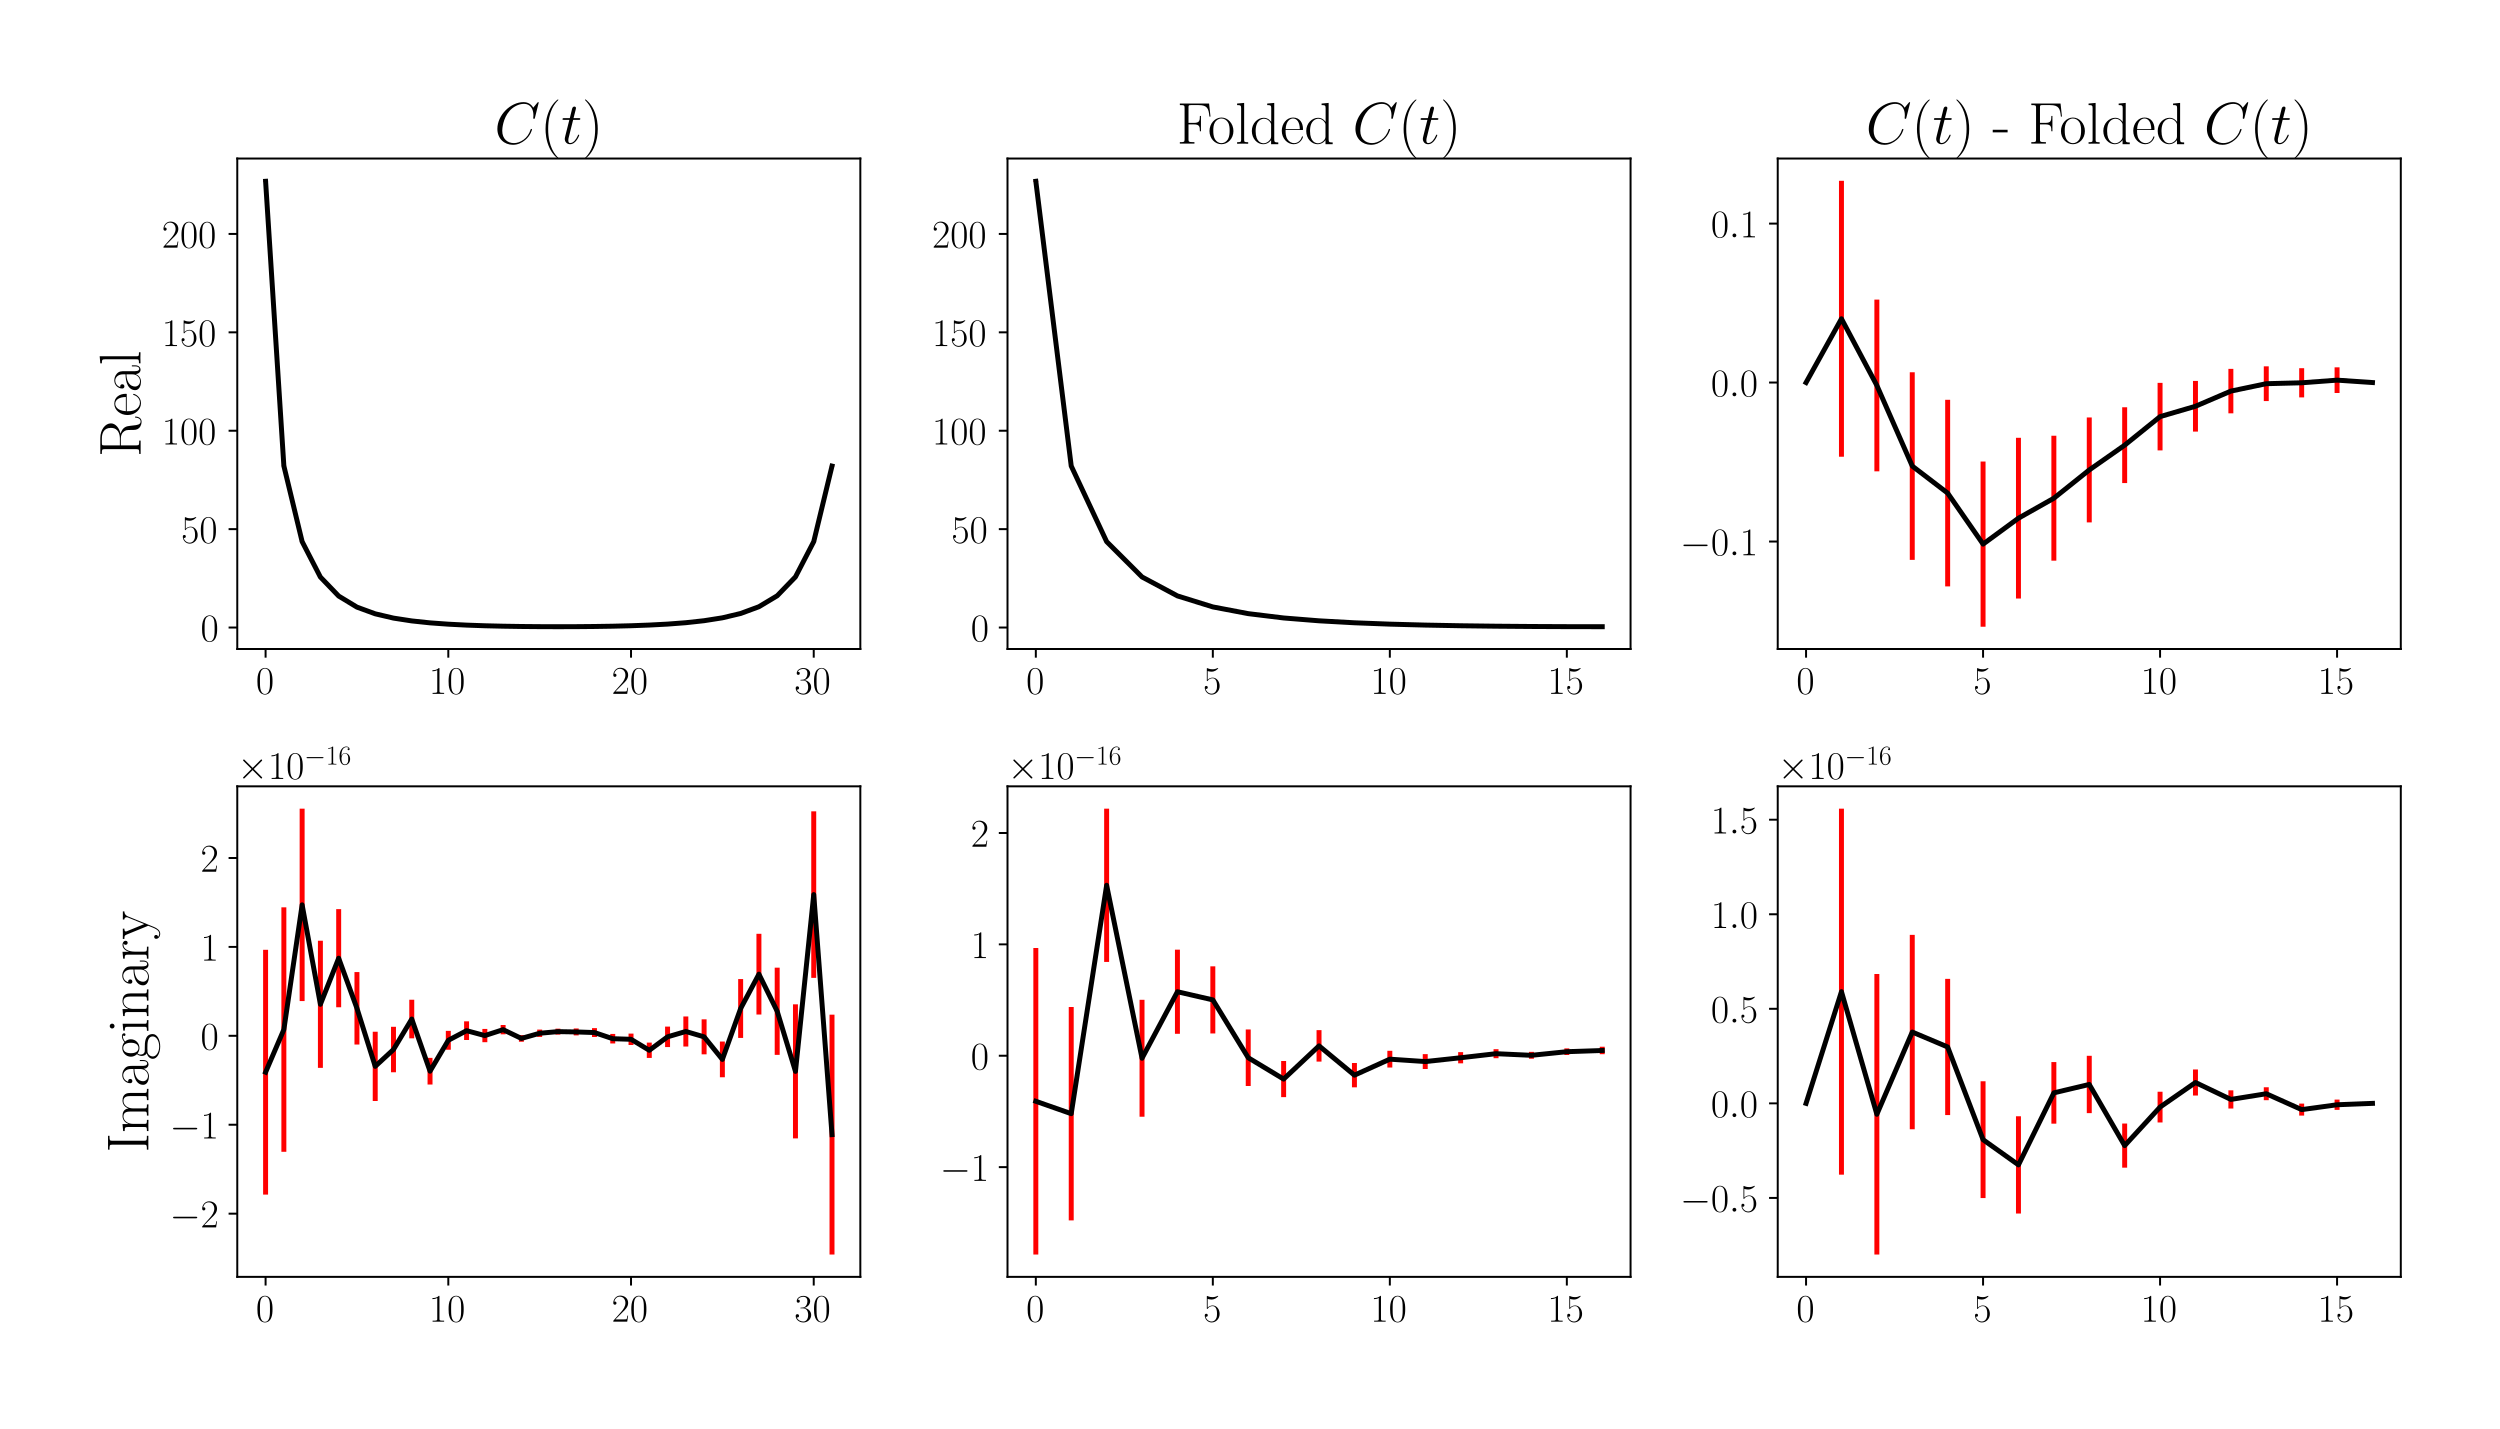 <?xml version="1.0" encoding="utf-8" standalone="no"?>
<!DOCTYPE svg PUBLIC "-//W3C//DTD SVG 1.1//EN"
  "http://www.w3.org/Graphics/SVG/1.1/DTD/svg11.dtd">
<!-- Created with matplotlib (https://matplotlib.org/) -->
<svg height="576pt" version="1.1" viewBox="0 0 1008 576" width="1008pt" xmlns="http://www.w3.org/2000/svg" xmlns:xlink="http://www.w3.org/1999/xlink">
 <defs>
  <style type="text/css">*{stroke-linecap:butt;stroke-linejoin:round;}</style>
 </defs>
 <g id="figure_1">
  <g id="patch_1">
   <path d="M 0 576 
L 1008 576 
L 1008 0 
L 0 0 
z
" style="fill:#ffffff;"/>
  </g>
  <g id="axes_1">
   <g id="patch_2">
    <path d="M 95.667 261.684 
L 346.884 261.684 
L 346.884 63.911 
L 95.667 63.911 
z
" style="fill:#ffffff;"/>
   </g>
   <g id="matplotlib.axis_1">
    <g id="xtick_1">
     <g id="line2d_1">
      <defs>
       <path d="M 0 0 
L 0 3.5 
" id="mfcb53514bf" style="stroke:#000000;stroke-width:0.8;"/>
      </defs>
      <g>
       <use style="stroke:#000000;stroke-width:0.8;" x="107.086" xlink:href="#mfcb53514bf" y="261.684"/>
      </g>
     </g>
     <g id="text_1">
      <!-- $\mathdefault{0}$ -->
      <g transform="translate(103.184 279.754)scale(0.16 -0.16)">
       <defs>
        <path d="M 42 31.641 
C 42 37.75 41.906 48.125 37.703 56.109 
C 34 63.109 28.094 65.594 22.906 65.594 
C 18.094 65.594 12 63.406 8.203 56.203 
C 4.203 48.719 3.797 39.438 3.797 31.641 
C 3.797 25.953 3.906 17.281 7 9.672 
C 11.297 -0.609 19 -2 22.906 -2 
C 27.5 -2 34.5 -0.109 38.594 9.375 
C 41.594 16.281 42 24.359 42 31.641 
z
M 22.906 -0.406 
C 16.5 -0.406 12.703 5.078 11.297 12.688 
C 10.203 18.562 10.203 27.156 10.203 32.75 
C 10.203 40.438 10.203 46.828 11.5 52.922 
C 13.406 61.391 19 64 22.906 64 
C 27 64 32.297 61.297 34.203 53.125 
C 35.5 47.438 35.594 40.734 35.594 32.75 
C 35.594 26.25 35.594 18.266 34.406 12.375 
C 32.297 1.484 26.406 -0.406 22.906 -0.406 
z
" id="CMR17-48"/>
       </defs>
       <use transform="scale(0.996)" xlink:href="#CMR17-48"/>
      </g>
     </g>
    </g>
    <g id="xtick_2">
     <g id="line2d_2">
      <g>
       <use style="stroke:#000000;stroke-width:0.8;" x="180.757" xlink:href="#mfcb53514bf" y="261.684"/>
      </g>
     </g>
     <g id="text_2">
      <!-- $\mathdefault{10}$ -->
      <g transform="translate(172.953 279.754)scale(0.16 -0.16)">
       <defs>
        <path d="M 26.594 63.406 
C 26.594 65.5 26.5 65.5 25.094 65.5 
C 21.203 61.188 15.297 59.797 9.703 59.797 
C 9.406 59.797 8.906 59.797 8.797 59.5 
C 8.703 59.297 8.703 59.094 8.703 57 
C 11.797 57 17 57.594 21 59.984 
L 21 7.203 
C 21 3.688 20.797 2.5 12.203 2.5 
L 9.203 2.5 
L 9.203 0 
C 14 0 19 0 23.797 0 
C 28.594 0 33.594 0 38.406 0 
L 38.406 2.5 
L 35.406 2.5 
C 26.797 2.5 26.594 3.594 26.594 7.156 
z
" id="CMR17-49"/>
       </defs>
       <use transform="scale(0.996)" xlink:href="#CMR17-49"/>
       <use transform="translate(45.69 0)scale(0.996)" xlink:href="#CMR17-48"/>
      </g>
     </g>
    </g>
    <g id="xtick_3">
     <g id="line2d_3">
      <g>
       <use style="stroke:#000000;stroke-width:0.8;" x="254.427" xlink:href="#mfcb53514bf" y="261.684"/>
      </g>
     </g>
     <g id="text_3">
      <!-- $\mathdefault{20}$ -->
      <g transform="translate(246.623 279.754)scale(0.16 -0.16)">
       <defs>
        <path d="M 41.703 15.453 
L 39.906 15.453 
C 38.906 8.375 38.094 7.172 37.703 6.562 
C 37.203 5.766 30 5.766 28.594 5.766 
L 9.406 5.766 
C 13 9.672 20 16.75 28.5 24.953 
C 34.594 30.734 41.703 37.531 41.703 47.422 
C 41.703 59.219 32.297 66 21.797 66 
C 10.797 66 4.094 56.312 4.094 47.344 
C 4.094 43.438 7 42.938 8.203 42.938 
C 9.203 42.938 12.203 43.547 12.203 47.031 
C 12.203 50.109 9.594 51 8.203 51 
C 7.594 51 7 50.906 6.594 50.703 
C 8.5 59.219 14.297 63.406 20.406 63.406 
C 29.094 63.406 34.797 56.516 34.797 47.422 
C 34.797 38.734 29.703 31.25 24 24.75 
L 4.094 2.281 
L 4.094 0 
L 39.297 0 
z
" id="CMR17-50"/>
       </defs>
       <use transform="scale(0.996)" xlink:href="#CMR17-50"/>
       <use transform="translate(45.69 0)scale(0.996)" xlink:href="#CMR17-48"/>
      </g>
     </g>
    </g>
    <g id="xtick_4">
     <g id="line2d_4">
      <g>
       <use style="stroke:#000000;stroke-width:0.8;" x="328.098" xlink:href="#mfcb53514bf" y="261.684"/>
      </g>
     </g>
     <g id="text_4">
      <!-- $\mathdefault{30}$ -->
      <g transform="translate(320.294 279.754)scale(0.16 -0.16)">
       <defs>
        <path d="M 22.094 33.703 
C 31 33.703 34.906 25.969 34.906 17.031 
C 34.906 5 28.5 0.391 22.703 0.391 
C 17.406 0.391 8.797 3.031 6.094 10.828 
C 6.594 10.625 7.094 10.625 7.594 10.625 
C 10 10.625 11.797 12.219 11.797 14.812 
C 11.797 17.703 9.594 19 7.594 19 
C 5.906 19 3.297 18.203 3.297 14.469 
C 3.297 5.234 12.297 -2 22.906 -2 
C 34 -2 42.5 6.719 42.5 16.953 
C 42.5 26.672 34.5 33.703 25 34.797 
C 32.594 36.375 39.906 43.062 39.906 52.016 
C 39.906 59.688 32 65.297 23 65.297 
C 13.906 65.297 5.906 59.828 5.906 52.016 
C 5.906 48.594 8.5 48 9.797 48 
C 11.906 48 13.703 49.297 13.703 51.891 
C 13.703 54.469 11.906 55.766 9.797 55.766 
C 9.406 55.766 8.906 55.766 8.5 55.578 
C 11.406 61.859 19.297 63 22.797 63 
C 26.297 63 32.906 61.328 32.906 51.875 
C 32.906 49.109 32.5 44.188 29.094 39.844 
C 26.094 36 22.703 36 19.406 35.688 
C 18.906 35.688 16.594 35.453 16.203 35.453 
C 15.5 35.359 15.094 35.266 15.094 34.5 
C 15.094 33.797 15.203 33.703 17.203 33.703 
z
" id="CMR17-51"/>
       </defs>
       <use transform="scale(0.996)" xlink:href="#CMR17-51"/>
       <use transform="translate(45.69 0)scale(0.996)" xlink:href="#CMR17-48"/>
      </g>
     </g>
    </g>
   </g>
   <g id="matplotlib.axis_2">
    <g id="ytick_1">
     <g id="line2d_5">
      <defs>
       <path d="M 0 0 
L -3.5 0 
" id="m179df5b95f" style="stroke:#000000;stroke-width:0.8;"/>
      </defs>
      <g>
       <use style="stroke:#000000;stroke-width:0.8;" x="95.667" xlink:href="#m179df5b95f" y="253.024"/>
      </g>
     </g>
     <g id="text_5">
      <!-- $\mathdefault{0}$ -->
      <g transform="translate(80.863 258.559)scale(0.16 -0.16)">
       <use transform="scale(0.996)" xlink:href="#CMR17-48"/>
      </g>
     </g>
    </g>
    <g id="ytick_2">
     <g id="line2d_6">
      <g>
       <use style="stroke:#000000;stroke-width:0.8;" x="95.667" xlink:href="#m179df5b95f" y="213.349"/>
      </g>
     </g>
     <g id="text_6">
      <!-- $\mathdefault{50}$ -->
      <g transform="translate(73.059 218.884)scale(0.16 -0.16)">
       <defs>
        <path d="M 11.406 57.688 
C 12.406 57.281 16.5 56 20.703 56 
C 30 56 35.094 61.109 38 64.062 
C 38 64.953 38 65.5 37.406 65.5 
C 37.297 65.5 37.094 65.5 36.297 65.047 
C 32.797 63.406 28.703 62.078 23.703 62.078 
C 20.703 62.078 16.203 62.484 11.297 64.672 
C 10.203 65.172 10 65.172 9.906 65.172 
C 9.406 65.172 9.297 65.062 9.297 63.078 
L 9.297 34.422 
C 9.297 32.641 9.297 32.141 10.297 32.141 
C 10.797 32.141 11 32.344 11.5 33.031 
C 14.703 37.516 19.094 39.406 24.094 39.406 
C 27.594 39.406 35.094 37.219 35.094 20.141 
C 35.094 16.953 35.094 11.172 32.094 6.578 
C 29.594 2.484 25.703 0.391 21.406 0.391 
C 14.797 0.391 8.094 5 6.297 12.719 
C 6.703 12.609 7.5 12.422 7.906 12.422 
C 9.203 12.422 11.703 13.125 11.703 16.219 
C 11.703 18.906 9.797 20 7.906 20 
C 5.594 20 4.094 18.594 4.094 15.797 
C 4.094 7.094 11 -2 21.594 -2 
C 31.906 -2 41.703 6.875 41.703 19.75 
C 41.703 31.719 33.906 41 24.203 41 
C 19.094 41 14.797 39.109 11.406 35.531 
z
" id="CMR17-53"/>
       </defs>
       <use transform="scale(0.996)" xlink:href="#CMR17-53"/>
       <use transform="translate(45.69 0)scale(0.996)" xlink:href="#CMR17-48"/>
      </g>
     </g>
    </g>
    <g id="ytick_3">
     <g id="line2d_7">
      <g>
       <use style="stroke:#000000;stroke-width:0.8;" x="95.667" xlink:href="#m179df5b95f" y="173.675"/>
      </g>
     </g>
     <g id="text_7">
      <!-- $\mathdefault{100}$ -->
      <g transform="translate(65.255 179.209)scale(0.16 -0.16)">
       <use transform="scale(0.996)" xlink:href="#CMR17-49"/>
       <use transform="translate(45.69 0)scale(0.996)" xlink:href="#CMR17-48"/>
       <use transform="translate(91.381 0)scale(0.996)" xlink:href="#CMR17-48"/>
      </g>
     </g>
    </g>
    <g id="ytick_4">
     <g id="line2d_8">
      <g>
       <use style="stroke:#000000;stroke-width:0.8;" x="95.667" xlink:href="#m179df5b95f" y="134"/>
      </g>
     </g>
     <g id="text_8">
      <!-- $\mathdefault{150}$ -->
      <g transform="translate(65.255 139.535)scale(0.16 -0.16)">
       <use transform="scale(0.996)" xlink:href="#CMR17-49"/>
       <use transform="translate(45.69 0)scale(0.996)" xlink:href="#CMR17-53"/>
       <use transform="translate(91.381 0)scale(0.996)" xlink:href="#CMR17-48"/>
      </g>
     </g>
    </g>
    <g id="ytick_5">
     <g id="line2d_9">
      <g>
       <use style="stroke:#000000;stroke-width:0.8;" x="95.667" xlink:href="#m179df5b95f" y="94.325"/>
      </g>
     </g>
     <g id="text_9">
      <!-- $\mathdefault{200}$ -->
      <g transform="translate(65.255 99.86)scale(0.16 -0.16)">
       <use transform="scale(0.996)" xlink:href="#CMR17-50"/>
       <use transform="translate(45.69 0)scale(0.996)" xlink:href="#CMR17-48"/>
       <use transform="translate(91.381 0)scale(0.996)" xlink:href="#CMR17-48"/>
      </g>
     </g>
    </g>
    <g id="text_10">
     <!-- Real -->
     <g transform="translate(56.604 184.258)rotate(-90)scale(0.24 -0.24)">
      <defs>
       <path d="M 39.203 33.531 
C 48.703 35.438 56.703 41.812 56.703 49.781 
C 56.703 59.141 46.094 67.594 32.094 67.594 
L 5.203 67.594 
L 5.203 65 
C 12.094 65 13.203 65 13.203 60.516 
L 13.203 6.484 
C 13.203 2 12.094 2 5.203 2 
L 5.203 -0.406 
C 8.094 -0.406 13.297 -0.406 16.406 -0.406 
C 19.5 -0.406 24.703 -0.406 27.594 -0.406 
L 27.594 2 
C 20.703 2 19.594 2 19.594 6.516 
L 19.594 33 
L 31.297 33 
C 37 33 40.203 30.688 41.594 29.391 
C 45.594 25.5 45.594 22.797 45.594 16 
C 45.594 9.297 45.594 5.891 48.594 2.5 
C 52.406 -1.594 57.5 -2 59.703 -2 
C 67.094 -2 68.203 6.188 68.203 7.859 
C 68.203 8.438 68.203 9.141 67.297 9.141 
C 66.5 9.141 66.406 8.547 66.406 8.156 
C 65.906 1.75 63 -0.406 59.906 -0.406 
C 54.406 -0.406 53.797 5.859 53.203 11.938 
C 52.906 14.031 52.703 15.516 52.5 17.703 
C 51.906 22.688 51.094 29.953 39.203 33.531 
z
M 31 34.594 
L 19.594 34.594 
L 19.594 61.141 
C 19.594 64.516 19.797 65 23.797 65 
L 31.094 65 
C 39.406 65 49.094 62.141 49.094 49.844 
C 49.094 37.062 38.5 34.594 31 34.594 
z
" id="CMR17-82"/>
       <path d="M 38.094 23 
C 38.5 23.406 38.5 23.609 38.5 24.625 
C 38.5 34.969 33.094 44 21.703 44 
C 11.094 44 2.703 33.891 2.703 21.609 
C 2.703 8.609 12.203 -1 22.797 -1 
C 34 -1 38.406 9.484 38.406 11.562 
C 38.406 12.25 37.797 12.25 37.594 12.25 
C 36.906 12.25 36.797 12.047 36.406 10.875 
C 34.203 4.141 28.703 0.797 23.5 0.797 
C 19.203 0.797 14.906 3.172 12.203 7.5 
C 9.094 12.547 9.094 18.375 9.094 23 
z
M 9.203 24.5 
C 9.906 39.141 17.594 42.406 21.594 42.406 
C 28.406 42.406 33 35.891 33.094 24.5 
z
" id="CMR17-101"/>
       <path d="M 36 25.828 
C 36 32.375 36 35.844 31.797 39.734 
C 28.094 43 23.797 44 20.406 44 
C 12.5 44 6.797 37.609 6.797 30.797 
C 6.797 27 9.797 27 10.406 27 
C 11.703 27 14 27.781 14 30.531 
C 14 33 12.094 34.078 10.406 34.078 
C 10 34.078 9.5 33.969 9.203 33.875 
C 11.297 40.5 16.703 42.406 20.203 42.406 
C 25.203 42.406 30.703 37.953 30.703 29.453 
L 30.703 25 
C 24.797 25 17.703 24.203 12.094 21.203 
C 5.797 17.703 4 12.703 4 8.906 
C 4 1.203 13 -1 18.297 -1 
C 23.797 -1 28.906 2.172 31.094 7.984 
C 31.297 3.641 34.094 -0.281 38.5 -0.281 
C 40.594 -0.281 45.906 1.094 45.906 8.859 
L 45.906 14.375 
L 44.094 14.375 
L 44.094 8.781 
C 44.094 2.781 41.406 2 40.094 2 
C 36 2 36 7.156 36 11.531 
z
M 30.703 13.594 
C 30.703 4.953 24.5 0.594 19 0.594 
C 14 0.594 10.094 4.297 10.094 8.906 
C 10.094 11.891 11.406 17.188 17.203 20.391 
C 22 23.094 27.5 23.5 30.703 23.5 
z
" id="CMR17-97"/>
       <path d="M 15.297 68.688 
L 3.406 67.594 
L 3.406 65 
C 9.297 65 10.203 64.406 10.203 59.641 
L 10.203 6.656 
C 10.203 2.875 9.797 2.391 3.406 2.391 
L 3.406 -0.203 
C 5.797 0 10.203 0 12.703 0 
C 15.297 0 19.703 0 22.094 -0.203 
L 22.094 2.391 
C 15.703 2.391 15.297 2.781 15.297 6.656 
z
" id="CMR17-108"/>
      </defs>
      <use transform="scale(0.996)" xlink:href="#CMR17-82"/>
      <use transform="translate(67.791 0)scale(0.996)" xlink:href="#CMR17-101"/>
      <use transform="translate(108.277 0)scale(0.996)" xlink:href="#CMR17-97"/>
      <use transform="translate(153.967 0)scale(0.996)" xlink:href="#CMR17-108"/>
     </g>
    </g>
   </g>
   <g id="LineCollection_1">
    <path clip-path="url(#p13359058da)" d="M 107.086 73.292 
L 107.086 72.901 
" style="fill:none;stroke:#ff0000;stroke-width:2;"/>
    <path clip-path="url(#p13359058da)" d="M 114.453 187.942 
L 114.453 187.775 
" style="fill:none;stroke:#ff0000;stroke-width:2;"/>
    <path clip-path="url(#p13359058da)" d="M 121.82 218.447 
L 121.82 218.317 
" style="fill:none;stroke:#ff0000;stroke-width:2;"/>
    <path clip-path="url(#p13359058da)" d="M 129.187 232.744 
L 129.187 232.605 
" style="fill:none;stroke:#ff0000;stroke-width:2;"/>
    <path clip-path="url(#p13359058da)" d="M 136.554 240.393 
L 136.554 240.262 
" style="fill:none;stroke:#ff0000;stroke-width:2;"/>
    <path clip-path="url(#p13359058da)" d="M 143.921 244.851 
L 143.921 244.737 
" style="fill:none;stroke:#ff0000;stroke-width:2;"/>
    <path clip-path="url(#p13359058da)" d="M 151.288 247.547 
L 151.288 247.433 
" style="fill:none;stroke:#ff0000;stroke-width:2;"/>
    <path clip-path="url(#p13359058da)" d="M 158.655 249.266 
L 158.655 249.175 
" style="fill:none;stroke:#ff0000;stroke-width:2;"/>
    <path clip-path="url(#p13359058da)" d="M 166.023 250.393 
L 166.023 250.318 
" style="fill:none;stroke:#ff0000;stroke-width:2;"/>
    <path clip-path="url(#p13359058da)" d="M 173.39 251.164 
L 173.39 251.109 
" style="fill:none;stroke:#ff0000;stroke-width:2;"/>
    <path clip-path="url(#p13359058da)" d="M 180.757 251.696 
L 180.757 251.644 
" style="fill:none;stroke:#ff0000;stroke-width:2;"/>
    <path clip-path="url(#p13359058da)" d="M 188.124 252.067 
L 188.124 252.027 
" style="fill:none;stroke:#ff0000;stroke-width:2;"/>
    <path clip-path="url(#p13359058da)" d="M 195.491 252.323 
L 195.491 252.29 
" style="fill:none;stroke:#ff0000;stroke-width:2;"/>
    <path clip-path="url(#p13359058da)" d="M 202.858 252.497 
L 202.858 252.47 
" style="fill:none;stroke:#ff0000;stroke-width:2;"/>
    <path clip-path="url(#p13359058da)" d="M 210.225 252.61 
L 210.225 252.588 
" style="fill:none;stroke:#ff0000;stroke-width:2;"/>
    <path clip-path="url(#p13359058da)" d="M 217.592 252.673 
L 217.592 252.653 
" style="fill:none;stroke:#ff0000;stroke-width:2;"/>
    <path clip-path="url(#p13359058da)" d="M 224.959 252.695 
L 224.959 252.678 
" style="fill:none;stroke:#ff0000;stroke-width:2;"/>
    <path clip-path="url(#p13359058da)" d="M 232.326 252.674 
L 232.326 252.657 
" style="fill:none;stroke:#ff0000;stroke-width:2;"/>
    <path clip-path="url(#p13359058da)" d="M 239.693 252.608 
L 239.693 252.59 
" style="fill:none;stroke:#ff0000;stroke-width:2;"/>
    <path clip-path="url(#p13359058da)" d="M 247.06 252.494 
L 247.06 252.471 
" style="fill:none;stroke:#ff0000;stroke-width:2;"/>
    <path clip-path="url(#p13359058da)" d="M 254.427 252.312 
L 254.427 252.284 
" style="fill:none;stroke:#ff0000;stroke-width:2;"/>
    <path clip-path="url(#p13359058da)" d="M 261.794 252.039 
L 261.794 252.008 
" style="fill:none;stroke:#ff0000;stroke-width:2;"/>
    <path clip-path="url(#p13359058da)" d="M 269.161 251.659 
L 269.161 251.613 
" style="fill:none;stroke:#ff0000;stroke-width:2;"/>
    <path clip-path="url(#p13359058da)" d="M 276.528 251.102 
L 276.528 251.046 
" style="fill:none;stroke:#ff0000;stroke-width:2;"/>
    <path clip-path="url(#p13359058da)" d="M 283.895 250.305 
L 283.895 250.232 
" style="fill:none;stroke:#ff0000;stroke-width:2;"/>
    <path clip-path="url(#p13359058da)" d="M 291.262 249.148 
L 291.262 249.062 
" style="fill:none;stroke:#ff0000;stroke-width:2;"/>
    <path clip-path="url(#p13359058da)" d="M 298.63 247.406 
L 298.63 247.302 
" style="fill:none;stroke:#ff0000;stroke-width:2;"/>
    <path clip-path="url(#p13359058da)" d="M 305.997 244.694 
L 305.997 244.571 
" style="fill:none;stroke:#ff0000;stroke-width:2;"/>
    <path clip-path="url(#p13359058da)" d="M 313.364 240.282 
L 313.364 240.152 
" style="fill:none;stroke:#ff0000;stroke-width:2;"/>
    <path clip-path="url(#p13359058da)" d="M 320.731 232.655 
L 320.731 232.528 
" style="fill:none;stroke:#ff0000;stroke-width:2;"/>
    <path clip-path="url(#p13359058da)" d="M 328.098 218.442 
L 328.098 218.316 
" style="fill:none;stroke:#ff0000;stroke-width:2;"/>
    <path clip-path="url(#p13359058da)" d="M 335.465 188.017 
L 335.465 187.828 
" style="fill:none;stroke:#ff0000;stroke-width:2;"/>
   </g>
   <g id="line2d_10">
    <path clip-path="url(#p13359058da)" d="M 107.086 73.097 
L 114.453 187.859 
L 121.82 218.382 
L 129.187 232.675 
L 136.554 240.327 
L 143.921 244.794 
L 151.288 247.49 
L 158.655 249.22 
L 166.023 250.356 
L 173.39 251.136 
L 180.757 251.67 
L 188.124 252.047 
L 195.491 252.307 
L 202.858 252.484 
L 210.225 252.599 
L 217.592 252.663 
L 224.959 252.686 
L 232.326 252.666 
L 239.693 252.599 
L 247.06 252.483 
L 254.427 252.298 
L 261.794 252.023 
L 269.161 251.636 
L 276.528 251.074 
L 283.895 250.268 
L 291.262 249.105 
L 298.63 247.354 
L 305.997 244.633 
L 313.364 240.217 
L 320.731 232.591 
L 328.098 218.379 
L 335.465 187.922 
" style="fill:none;stroke:#000000;stroke-linecap:square;stroke-width:2;"/>
   </g>
   <g id="patch_3">
    <path d="M 95.667 261.684 
L 95.667 63.911 
" style="fill:none;stroke:#000000;stroke-linecap:square;stroke-linejoin:miter;stroke-width:0.8;"/>
   </g>
   <g id="patch_4">
    <path d="M 346.884 261.684 
L 346.884 63.911 
" style="fill:none;stroke:#000000;stroke-linecap:square;stroke-linejoin:miter;stroke-width:0.8;"/>
   </g>
   <g id="patch_5">
    <path d="M 95.667 261.684 
L 346.884 261.684 
" style="fill:none;stroke:#000000;stroke-linecap:square;stroke-linejoin:miter;stroke-width:0.8;"/>
   </g>
   <g id="patch_6">
    <path d="M 95.667 63.911 
L 346.884 63.911 
" style="fill:none;stroke:#000000;stroke-linecap:square;stroke-linejoin:miter;stroke-width:0.8;"/>
   </g>
   <g id="text_11">
    <!-- $C(t)$ -->
    <g transform="translate(199.347 57.911)scale(0.24 -0.24)">
     <defs>
      <path d="M 74.703 69.109 
C 74.703 70 74 70 73.797 70 
C 73.594 70 73.203 70 72.406 69 
L 65.5 60.656 
C 62 66.625 56.5 70 49 70 
C 27.406 70 5 48.25 5 24.922 
C 5 8.328 16.703 -2 31.297 -2 
C 39.297 -2 46.297 1.375 52.094 6.25 
C 60.797 13.484 63.406 23.141 63.406 23.922 
C 63.406 24.812 62.594 24.812 62.297 24.812 
C 61.406 24.812 61.297 24.219 61.094 23.812 
C 56.5 8.344 43 0.891 33 0.891 
C 22.406 0.891 13.203 7.641 13.203 21.734 
C 13.203 24.922 14.203 42.188 25.5 55.188 
C 31 61.547 40.406 67.109 49.906 67.109 
C 60.906 67.109 65.797 58.078 65.797 47.938 
C 65.797 45.359 65.5 43.188 65.5 42.781 
C 65.5 41.891 66.5 41.891 66.797 41.891 
C 67.906 41.891 68 41.984 68.406 43.766 
z
" id="CMMI12-67"/>
      <path d="M 30.594 -24.391 
C 30.594 -24.297 30.594 -24.094 30.297 -23.797 
C 25.703 -19.125 13.406 -6.359 13.406 24.703 
C 13.406 55.766 25.5 68.422 30.406 73.391 
C 30.406 73.5 30.594 73.703 30.594 74 
C 30.594 74.297 30.297 74.5 29.906 74.5 
C 28.797 74.5 20.297 67.125 15.406 56.156 
C 10.406 45.109 9 34.359 9 24.812 
C 9 17.625 9.703 5.484 15.703 -7.359 
C 20.5 -17.734 28.703 -25 29.906 -25 
C 30.406 -25 30.594 -24.797 30.594 -24.391 
z
" id="CMR17-40"/>
      <path d="M 20.094 40.094 
L 29.297 40.094 
C 31.203 40.094 32.203 40.094 32.203 41.891 
C 32.203 43 31.594 43 29.594 43 
L 20.797 43 
L 24.5 57.688 
C 24.906 59.078 24.906 59.281 24.906 60 
C 24.906 61.609 23.594 62.5 22.297 62.5 
C 21.5 62.5 19.203 62.203 18.406 58.984 
L 14.5 43 
L 5.094 43 
C 3.094 43 2.203 43 2.203 41.094 
C 2.203 40.094 2.906 40.094 4.797 40.094 
L 13.703 40.094 
L 7.094 13.766 
C 6.297 10.281 6 9.281 6 7.984 
C 6 3.297 9.297 -1 14.906 -1 
C 25 -1 30.406 13.562 30.406 14.25 
C 30.406 14.859 30 15.156 29.406 15.156 
C 29.203 15.156 28.797 15.156 28.594 14.75 
C 28.5 14.656 28.406 14.547 27.703 12.953 
C 25.594 7.984 21 1 15.203 1 
C 12.203 1 12 3.5 12 5.688 
C 12 5.781 12 7.688 12.297 8.875 
z
" id="CMMI12-116"/>
      <path d="M 26.297 24.703 
C 26.297 31.875 25.594 44.016 19.594 56.859 
C 14.797 67.234 6.594 74.5 5.406 74.5 
C 5.094 74.5 4.703 74.391 4.703 73.891 
C 4.703 73.703 4.797 73.594 4.906 73.391 
C 9.703 68.406 21.906 55.75 21.906 24.75 
C 21.906 -6.359 9.797 -19.016 4.906 -24.016 
C 4.797 -24.203 4.703 -24.312 4.703 -24.5 
C 4.703 -25 5.094 -25 5.406 -25 
C 6.5 -25 15 -17.625 19.906 -6.656 
C 24.906 4.391 26.297 15.141 26.297 24.703 
z
" id="CMR17-41"/>
     </defs>
     <use transform="scale(0.996)" xlink:href="#CMMI12-67"/>
     <use transform="translate(76.947 0)scale(0.996)" xlink:href="#CMR17-40"/>
     <use transform="translate(112.228 0)scale(0.996)" xlink:href="#CMMI12-116"/>
     <use transform="translate(147.454 0)scale(0.996)" xlink:href="#CMR17-41"/>
    </g>
   </g>
  </g>
  <g id="axes_2">
   <g id="patch_7">
    <path d="M 406.225 261.684 
L 657.442 261.684 
L 657.442 63.911 
L 406.225 63.911 
z
" style="fill:#ffffff;"/>
   </g>
   <g id="matplotlib.axis_3">
    <g id="xtick_5">
     <g id="line2d_11">
      <g>
       <use style="stroke:#000000;stroke-width:0.8;" x="417.644" xlink:href="#mfcb53514bf" y="261.684"/>
      </g>
     </g>
     <g id="text_12">
      <!-- $\mathdefault{0}$ -->
      <g transform="translate(413.742 279.754)scale(0.16 -0.16)">
       <use transform="scale(0.996)" xlink:href="#CMR17-48"/>
      </g>
     </g>
    </g>
    <g id="xtick_6">
     <g id="line2d_12">
      <g>
       <use style="stroke:#000000;stroke-width:0.8;" x="489.013" xlink:href="#mfcb53514bf" y="261.684"/>
      </g>
     </g>
     <g id="text_13">
      <!-- $\mathdefault{5}$ -->
      <g transform="translate(485.111 279.754)scale(0.16 -0.16)">
       <use transform="scale(0.996)" xlink:href="#CMR17-53"/>
      </g>
     </g>
    </g>
    <g id="xtick_7">
     <g id="line2d_13">
      <g>
       <use style="stroke:#000000;stroke-width:0.8;" x="560.381" xlink:href="#mfcb53514bf" y="261.684"/>
      </g>
     </g>
     <g id="text_14">
      <!-- $\mathdefault{10}$ -->
      <g transform="translate(552.577 279.754)scale(0.16 -0.16)">
       <use transform="scale(0.996)" xlink:href="#CMR17-49"/>
       <use transform="translate(45.69 0)scale(0.996)" xlink:href="#CMR17-48"/>
      </g>
     </g>
    </g>
    <g id="xtick_8">
     <g id="line2d_14">
      <g>
       <use style="stroke:#000000;stroke-width:0.8;" x="631.749" xlink:href="#mfcb53514bf" y="261.684"/>
      </g>
     </g>
     <g id="text_15">
      <!-- $\mathdefault{15}$ -->
      <g transform="translate(623.945 279.754)scale(0.16 -0.16)">
       <use transform="scale(0.996)" xlink:href="#CMR17-49"/>
       <use transform="translate(45.69 0)scale(0.996)" xlink:href="#CMR17-53"/>
      </g>
     </g>
    </g>
   </g>
   <g id="matplotlib.axis_4">
    <g id="ytick_6">
     <g id="line2d_15">
      <g>
       <use style="stroke:#000000;stroke-width:0.8;" x="406.225" xlink:href="#m179df5b95f" y="253.024"/>
      </g>
     </g>
     <g id="text_16">
      <!-- $\mathdefault{0}$ -->
      <g transform="translate(391.421 258.559)scale(0.16 -0.16)">
       <use transform="scale(0.996)" xlink:href="#CMR17-48"/>
      </g>
     </g>
    </g>
    <g id="ytick_7">
     <g id="line2d_16">
      <g>
       <use style="stroke:#000000;stroke-width:0.8;" x="406.225" xlink:href="#m179df5b95f" y="213.349"/>
      </g>
     </g>
     <g id="text_17">
      <!-- $\mathdefault{50}$ -->
      <g transform="translate(383.617 218.884)scale(0.16 -0.16)">
       <use transform="scale(0.996)" xlink:href="#CMR17-53"/>
       <use transform="translate(45.69 0)scale(0.996)" xlink:href="#CMR17-48"/>
      </g>
     </g>
    </g>
    <g id="ytick_8">
     <g id="line2d_17">
      <g>
       <use style="stroke:#000000;stroke-width:0.8;" x="406.225" xlink:href="#m179df5b95f" y="173.675"/>
      </g>
     </g>
     <g id="text_18">
      <!-- $\mathdefault{100}$ -->
      <g transform="translate(375.813 179.209)scale(0.16 -0.16)">
       <use transform="scale(0.996)" xlink:href="#CMR17-49"/>
       <use transform="translate(45.69 0)scale(0.996)" xlink:href="#CMR17-48"/>
       <use transform="translate(91.381 0)scale(0.996)" xlink:href="#CMR17-48"/>
      </g>
     </g>
    </g>
    <g id="ytick_9">
     <g id="line2d_18">
      <g>
       <use style="stroke:#000000;stroke-width:0.8;" x="406.225" xlink:href="#m179df5b95f" y="134"/>
      </g>
     </g>
     <g id="text_19">
      <!-- $\mathdefault{150}$ -->
      <g transform="translate(375.813 139.535)scale(0.16 -0.16)">
       <use transform="scale(0.996)" xlink:href="#CMR17-49"/>
       <use transform="translate(45.69 0)scale(0.996)" xlink:href="#CMR17-53"/>
       <use transform="translate(91.381 0)scale(0.996)" xlink:href="#CMR17-48"/>
      </g>
     </g>
    </g>
    <g id="ytick_10">
     <g id="line2d_19">
      <g>
       <use style="stroke:#000000;stroke-width:0.8;" x="406.225" xlink:href="#m179df5b95f" y="94.325"/>
      </g>
     </g>
     <g id="text_20">
      <!-- $\mathdefault{200}$ -->
      <g transform="translate(375.813 99.86)scale(0.16 -0.16)">
       <use transform="scale(0.996)" xlink:href="#CMR17-50"/>
       <use transform="translate(45.69 0)scale(0.996)" xlink:href="#CMR17-48"/>
       <use transform="translate(91.381 0)scale(0.996)" xlink:href="#CMR17-48"/>
      </g>
     </g>
    </g>
   </g>
   <g id="LineCollection_2">
    <path clip-path="url(#p0818ad538d)" d="M 417.644 73.292 
L 417.644 72.901 
" style="fill:none;stroke:#ff0000;stroke-width:2;"/>
    <path clip-path="url(#p0818ad538d)" d="M 431.918 187.947 
L 431.918 187.834 
" style="fill:none;stroke:#ff0000;stroke-width:2;"/>
    <path clip-path="url(#p0818ad538d)" d="M 446.192 218.428 
L 446.192 218.333 
" style="fill:none;stroke:#ff0000;stroke-width:2;"/>
    <path clip-path="url(#p0818ad538d)" d="M 460.465 232.68 
L 460.465 232.585 
" style="fill:none;stroke:#ff0000;stroke-width:2;"/>
    <path clip-path="url(#p0818ad538d)" d="M 474.739 240.318 
L 474.739 240.226 
" style="fill:none;stroke:#ff0000;stroke-width:2;"/>
    <path clip-path="url(#p0818ad538d)" d="M 489.013 244.756 
L 489.013 244.671 
" style="fill:none;stroke:#ff0000;stroke-width:2;"/>
    <path clip-path="url(#p0818ad538d)" d="M 503.286 247.459 
L 503.286 247.385 
" style="fill:none;stroke:#ff0000;stroke-width:2;"/>
    <path clip-path="url(#p0818ad538d)" d="M 517.56 249.194 
L 517.56 249.131 
" style="fill:none;stroke:#ff0000;stroke-width:2;"/>
    <path clip-path="url(#p0818ad538d)" d="M 531.834 250.338 
L 531.834 250.286 
" style="fill:none;stroke:#ff0000;stroke-width:2;"/>
    <path clip-path="url(#p0818ad538d)" d="M 546.107 251.125 
L 546.107 251.085 
" style="fill:none;stroke:#ff0000;stroke-width:2;"/>
    <path clip-path="url(#p0818ad538d)" d="M 560.381 251.671 
L 560.381 251.635 
" style="fill:none;stroke:#ff0000;stroke-width:2;"/>
    <path clip-path="url(#p0818ad538d)" d="M 574.655 252.048 
L 574.655 252.022 
" style="fill:none;stroke:#ff0000;stroke-width:2;"/>
    <path clip-path="url(#p0818ad538d)" d="M 588.928 252.313 
L 588.928 252.292 
" style="fill:none;stroke:#ff0000;stroke-width:2;"/>
    <path clip-path="url(#p0818ad538d)" d="M 603.202 252.492 
L 603.202 252.474 
" style="fill:none;stroke:#ff0000;stroke-width:2;"/>
    <path clip-path="url(#p0818ad538d)" d="M 617.476 252.606 
L 617.476 252.592 
" style="fill:none;stroke:#ff0000;stroke-width:2;"/>
    <path clip-path="url(#p0818ad538d)" d="M 631.749 252.671 
L 631.749 252.658 
" style="fill:none;stroke:#ff0000;stroke-width:2;"/>
    <path clip-path="url(#p0818ad538d)" d="M 646.023 252.695 
L 646.023 252.678 
" style="fill:none;stroke:#ff0000;stroke-width:2;"/>
   </g>
   <g id="line2d_20">
    <path clip-path="url(#p0818ad538d)" d="M 417.644 73.097 
L 431.918 187.891 
L 446.192 218.381 
L 460.465 232.633 
L 474.739 240.272 
L 489.013 244.713 
L 503.286 247.422 
L 517.56 249.163 
L 531.834 250.312 
L 546.107 251.105 
L 560.381 251.653 
L 574.655 252.035 
L 588.928 252.302 
L 603.202 252.483 
L 617.476 252.599 
L 631.749 252.664 
L 646.023 252.686 
" style="fill:none;stroke:#000000;stroke-linecap:square;stroke-width:2;"/>
   </g>
   <g id="patch_8">
    <path d="M 406.225 261.684 
L 406.225 63.911 
" style="fill:none;stroke:#000000;stroke-linecap:square;stroke-linejoin:miter;stroke-width:0.8;"/>
   </g>
   <g id="patch_9">
    <path d="M 657.442 261.684 
L 657.442 63.911 
" style="fill:none;stroke:#000000;stroke-linecap:square;stroke-linejoin:miter;stroke-width:0.8;"/>
   </g>
   <g id="patch_10">
    <path d="M 406.225 261.684 
L 657.442 261.684 
" style="fill:none;stroke:#000000;stroke-linecap:square;stroke-linejoin:miter;stroke-width:0.8;"/>
   </g>
   <g id="patch_11">
    <path d="M 406.225 63.911 
L 657.442 63.911 
" style="fill:none;stroke:#000000;stroke-linecap:square;stroke-linejoin:miter;stroke-width:0.8;"/>
   </g>
   <g id="text_21">
    <!-- Folded $C(t)$ -->
    <g transform="translate(474.495 57.911)scale(0.24 -0.24)">
     <defs>
      <path d="M 54.406 67.578 
L 5.094 67.578 
L 5.094 65 
C 12 65 13.094 65 13.094 60.531 
L 13.094 6.969 
C 13.094 2.5 12 2.5 5.094 2.5 
L 5.094 0 
C 8 0 13.594 0 16.703 0 
C 20.797 0 25.594 0 29.703 0 
L 29.703 2.5 
L 27.5 2.5 
C 19.906 2.5 19.703 3.484 19.703 7.062 
L 19.703 32.422 
L 28.703 32.422 
C 38 32.422 38.906 29.141 38.906 20.812 
L 40.703 20.812 
L 40.703 46.672 
L 38.906 46.672 
C 38.906 38.281 38 35 28.703 35 
L 19.703 35 
L 19.703 61.109 
C 19.703 64.5 19.906 65 23.906 65 
L 36.797 65 
C 51.906 65 53.594 58.828 55 45.562 
L 56.797 45.562 
z
" id="CMR17-70"/>
      <path d="M 43.094 21.188 
C 43.094 34 33.797 44 22.906 44 
C 12 44 2.703 34 2.703 21.188 
C 2.703 8.609 12 -1 22.906 -1 
C 33.797 -1 43.094 8.609 43.094 21.188 
z
M 22.906 0.797 
C 18.203 0.797 14.203 3.594 11.906 7.5 
C 9.406 11.984 9.094 17.594 9.094 22 
C 9.094 26.203 9.297 31.406 11.906 35.906 
C 13.906 39.203 17.797 42.406 22.906 42.406 
C 27.406 42.406 31.203 39.906 33.594 36.406 
C 36.703 31.703 36.703 25.109 36.703 22 
C 36.703 18.094 36.5 12.109 33.797 7.297 
C 31 2.703 26.703 0.797 22.906 0.797 
z
" id="CMR17-111"/>
      <path d="M 29.203 67.594 
L 29.203 65 
C 35.094 65 36 64.406 36 59.688 
L 36 36.641 
C 35.594 37.141 31.5 43.594 23.406 43.594 
C 13.203 43.594 3.297 34.5 3.297 21.312 
C 3.297 8.203 12.594 -1 22.406 -1 
C 30.906 -1 35.297 5.266 35.797 5.938 
L 35.797 -0.984 
L 47.906 -0.984 
L 47.906 2 
C 42 2 41.094 2.594 41.094 7.391 
L 41.094 68.688 
z
M 35.797 11.797 
C 35.797 8.797 34 6.094 31.703 4.094 
C 28.297 1.094 24.906 0.594 23 0.594 
C 20.094 0.594 9.703 2.094 9.703 21.188 
C 9.703 40.812 21.297 42 23.906 42 
C 28.5 42 32.203 39.406 34.5 35.797 
C 35.797 33.703 35.797 33.406 35.797 31.609 
z
" id="CMR17-100"/>
     </defs>
     <use transform="scale(0.996)" xlink:href="#CMR17-70"/>
     <use transform="translate(52.177 0)scale(0.996)" xlink:href="#CMR17-111"/>
     <use transform="translate(97.867 0)scale(0.996)" xlink:href="#CMR17-108"/>
     <use transform="translate(122.738 0)scale(0.996)" xlink:href="#CMR17-100"/>
     <use transform="translate(173.633 0)scale(0.996)" xlink:href="#CMR17-101"/>
     <use transform="translate(214.119 0)scale(0.996)" xlink:href="#CMR17-100"/>
     <use transform="translate(295.09 0)scale(0.996)" xlink:href="#CMMI12-67"/>
     <use transform="translate(372.037 0)scale(0.996)" xlink:href="#CMR17-40"/>
     <use transform="translate(407.318 0)scale(0.996)" xlink:href="#CMMI12-116"/>
     <use transform="translate(442.544 0)scale(0.996)" xlink:href="#CMR17-41"/>
    </g>
   </g>
  </g>
  <g id="axes_3">
   <g id="patch_12">
    <path d="M 716.783 261.684 
L 968 261.684 
L 968 63.911 
L 716.783 63.911 
z
" style="fill:#ffffff;"/>
   </g>
   <g id="matplotlib.axis_5">
    <g id="xtick_9">
     <g id="line2d_21">
      <g>
       <use style="stroke:#000000;stroke-width:0.8;" x="728.202" xlink:href="#mfcb53514bf" y="261.684"/>
      </g>
     </g>
     <g id="text_22">
      <!-- $\mathdefault{0}$ -->
      <g transform="translate(724.3 279.754)scale(0.16 -0.16)">
       <use transform="scale(0.996)" xlink:href="#CMR17-48"/>
      </g>
     </g>
    </g>
    <g id="xtick_10">
     <g id="line2d_22">
      <g>
       <use style="stroke:#000000;stroke-width:0.8;" x="799.571" xlink:href="#mfcb53514bf" y="261.684"/>
      </g>
     </g>
     <g id="text_23">
      <!-- $\mathdefault{5}$ -->
      <g transform="translate(795.669 279.754)scale(0.16 -0.16)">
       <use transform="scale(0.996)" xlink:href="#CMR17-53"/>
      </g>
     </g>
    </g>
    <g id="xtick_11">
     <g id="line2d_23">
      <g>
       <use style="stroke:#000000;stroke-width:0.8;" x="870.939" xlink:href="#mfcb53514bf" y="261.684"/>
      </g>
     </g>
     <g id="text_24">
      <!-- $\mathdefault{10}$ -->
      <g transform="translate(863.135 279.754)scale(0.16 -0.16)">
       <use transform="scale(0.996)" xlink:href="#CMR17-49"/>
       <use transform="translate(45.69 0)scale(0.996)" xlink:href="#CMR17-48"/>
      </g>
     </g>
    </g>
    <g id="xtick_12">
     <g id="line2d_24">
      <g>
       <use style="stroke:#000000;stroke-width:0.8;" x="942.307" xlink:href="#mfcb53514bf" y="261.684"/>
      </g>
     </g>
     <g id="text_25">
      <!-- $\mathdefault{15}$ -->
      <g transform="translate(934.503 279.754)scale(0.16 -0.16)">
       <use transform="scale(0.996)" xlink:href="#CMR17-49"/>
       <use transform="translate(45.69 0)scale(0.996)" xlink:href="#CMR17-53"/>
      </g>
     </g>
    </g>
   </g>
   <g id="matplotlib.axis_6">
    <g id="ytick_11">
     <g id="line2d_25">
      <g>
       <use style="stroke:#000000;stroke-width:0.8;" x="716.783" xlink:href="#m179df5b95f" y="218.338"/>
      </g>
     </g>
     <g id="text_26">
      <!-- $\mathdefault{−0.1}$ -->
      <g transform="translate(677.442 223.873)scale(0.16 -0.16)">
       <defs>
        <path d="M 65.906 23 
C 67.594 23 69.406 23 69.406 25 
C 69.406 27 67.594 27 65.906 27 
L 11.797 27 
C 10.094 27 8.297 27 8.297 25 
C 8.297 23 10.094 23 11.797 23 
z
" id="CMSY10-0"/>
        <path d="M 18.406 4.797 
C 18.406 7.688 16 9.672 13.594 9.672 
C 10.703 9.672 8.703 7.281 8.703 4.891 
C 8.703 2 11.094 0 13.5 0 
C 16.406 0 18.406 2.391 18.406 4.797 
z
" id="CMMI12-58"/>
       </defs>
       <use transform="scale(0.996)" xlink:href="#CMSY10-0"/>
       <use transform="translate(77.487 0)scale(0.996)" xlink:href="#CMR17-48"/>
       <use transform="translate(123.178 0)scale(0.996)" xlink:href="#CMMI12-58"/>
       <use transform="translate(150.275 0)scale(0.996)" xlink:href="#CMR17-49"/>
      </g>
     </g>
    </g>
    <g id="ytick_12">
     <g id="line2d_26">
      <g>
       <use style="stroke:#000000;stroke-width:0.8;" x="716.783" xlink:href="#m179df5b95f" y="154.242"/>
      </g>
     </g>
     <g id="text_27">
      <!-- $\mathdefault{0.0}$ -->
      <g transform="translate(689.84 159.777)scale(0.16 -0.16)">
       <use transform="scale(0.996)" xlink:href="#CMR17-48"/>
       <use transform="translate(45.69 0)scale(0.996)" xlink:href="#CMMI12-58"/>
       <use transform="translate(72.788 0)scale(0.996)" xlink:href="#CMR17-48"/>
      </g>
     </g>
    </g>
    <g id="ytick_13">
     <g id="line2d_27">
      <g>
       <use style="stroke:#000000;stroke-width:0.8;" x="716.783" xlink:href="#m179df5b95f" y="90.146"/>
      </g>
     </g>
     <g id="text_28">
      <!-- $\mathdefault{0.1}$ -->
      <g transform="translate(689.84 95.681)scale(0.16 -0.16)">
       <use transform="scale(0.996)" xlink:href="#CMR17-48"/>
       <use transform="translate(45.69 0)scale(0.996)" xlink:href="#CMMI12-58"/>
       <use transform="translate(72.788 0)scale(0.996)" xlink:href="#CMR17-49"/>
      </g>
     </g>
    </g>
   </g>
   <g id="LineCollection_3">
    <path clip-path="url(#p0b06038d5d)" d="M 728.202 154.242 
L 728.202 154.242 
" style="fill:none;stroke:#ff0000;stroke-width:2;"/>
    <path clip-path="url(#p0b06038d5d)" d="M 742.476 184.148 
L 742.476 72.901 
" style="fill:none;stroke:#ff0000;stroke-width:2;"/>
    <path clip-path="url(#p0b06038d5d)" d="M 756.75 190.041 
L 756.75 120.792 
" style="fill:none;stroke:#ff0000;stroke-width:2;"/>
    <path clip-path="url(#p0b06038d5d)" d="M 771.023 225.727 
L 771.023 150.104 
" style="fill:none;stroke:#ff0000;stroke-width:2;"/>
    <path clip-path="url(#p0b06038d5d)" d="M 785.297 236.435 
L 785.297 161.206 
" style="fill:none;stroke:#ff0000;stroke-width:2;"/>
    <path clip-path="url(#p0b06038d5d)" d="M 799.571 252.695 
L 799.571 186.077 
" style="fill:none;stroke:#ff0000;stroke-width:2;"/>
    <path clip-path="url(#p0b06038d5d)" d="M 813.844 241.34 
L 813.844 176.526 
" style="fill:none;stroke:#ff0000;stroke-width:2;"/>
    <path clip-path="url(#p0b06038d5d)" d="M 828.118 226.074 
L 828.118 175.685 
" style="fill:none;stroke:#ff0000;stroke-width:2;"/>
    <path clip-path="url(#p0b06038d5d)" d="M 842.392 210.641 
L 842.392 168.333 
" style="fill:none;stroke:#ff0000;stroke-width:2;"/>
    <path clip-path="url(#p0b06038d5d)" d="M 856.665 194.782 
L 856.665 164.201 
" style="fill:none;stroke:#ff0000;stroke-width:2;"/>
    <path clip-path="url(#p0b06038d5d)" d="M 870.939 181.602 
L 870.939 154.364 
" style="fill:none;stroke:#ff0000;stroke-width:2;"/>
    <path clip-path="url(#p0b06038d5d)" d="M 885.213 174.031 
L 885.213 153.582 
" style="fill:none;stroke:#ff0000;stroke-width:2;"/>
    <path clip-path="url(#p0b06038d5d)" d="M 899.486 166.651 
L 899.486 148.726 
" style="fill:none;stroke:#ff0000;stroke-width:2;"/>
    <path clip-path="url(#p0b06038d5d)" d="M 913.76 161.711 
L 913.76 147.7 
" style="fill:none;stroke:#ff0000;stroke-width:2;"/>
    <path clip-path="url(#p0b06038d5d)" d="M 928.034 160.224 
L 928.034 148.455 
" style="fill:none;stroke:#ff0000;stroke-width:2;"/>
    <path clip-path="url(#p0b06038d5d)" d="M 942.307 158.448 
L 942.307 148.102 
" style="fill:none;stroke:#ff0000;stroke-width:2;"/>
    <path clip-path="url(#p0b06038d5d)" d="M 956.581 154.242 
L 956.581 154.242 
" style="fill:none;stroke:#ff0000;stroke-width:2;"/>
   </g>
   <g id="line2d_28">
    <path clip-path="url(#p0b06038d5d)" d="M 728.202 154.242 
L 742.476 128.525 
L 756.75 155.416 
L 771.023 187.916 
L 785.297 198.821 
L 799.571 219.386 
L 813.844 208.933 
L 828.118 200.88 
L 842.392 189.487 
L 856.665 179.492 
L 870.939 167.983 
L 885.213 163.806 
L 899.486 157.689 
L 913.76 154.706 
L 928.034 154.34 
L 942.307 153.275 
L 956.581 154.242 
" style="fill:none;stroke:#000000;stroke-linecap:square;stroke-width:2;"/>
   </g>
   <g id="patch_13">
    <path d="M 716.783 261.684 
L 716.783 63.911 
" style="fill:none;stroke:#000000;stroke-linecap:square;stroke-linejoin:miter;stroke-width:0.8;"/>
   </g>
   <g id="patch_14">
    <path d="M 968 261.684 
L 968 63.911 
" style="fill:none;stroke:#000000;stroke-linecap:square;stroke-linejoin:miter;stroke-width:0.8;"/>
   </g>
   <g id="patch_15">
    <path d="M 716.783 261.684 
L 968 261.684 
" style="fill:none;stroke:#000000;stroke-linecap:square;stroke-linejoin:miter;stroke-width:0.8;"/>
   </g>
   <g id="patch_16">
    <path d="M 716.783 63.911 
L 968 63.911 
" style="fill:none;stroke:#000000;stroke-linecap:square;stroke-linejoin:miter;stroke-width:0.8;"/>
   </g>
   <g id="text_29">
    <!-- $C(t)$ - Folded $C(t)$ -->
    <g transform="translate(752.297 57.911)scale(0.24 -0.24)">
     <defs>
      <path d="M 25.5 19 
L 25.5 23.375 
L 0.406 23.375 
L 0.406 19 
z
" id="CMR17-45"/>
     </defs>
     <use transform="scale(0.996)" xlink:href="#CMMI12-67"/>
     <use transform="translate(76.947 0)scale(0.996)" xlink:href="#CMR17-40"/>
     <use transform="translate(112.228 0)scale(0.996)" xlink:href="#CMMI12-116"/>
     <use transform="translate(147.454 0)scale(0.996)" xlink:href="#CMR17-41"/>
     <use transform="translate(212.811 0)scale(0.996)" xlink:href="#CMR17-45"/>
     <use transform="translate(272.963 0)scale(0.996)" xlink:href="#CMR17-70"/>
     <use transform="translate(325.139 0)scale(0.996)" xlink:href="#CMR17-111"/>
     <use transform="translate(370.83 0)scale(0.996)" xlink:href="#CMR17-108"/>
     <use transform="translate(395.701 0)scale(0.996)" xlink:href="#CMR17-100"/>
     <use transform="translate(446.596 0)scale(0.996)" xlink:href="#CMR17-101"/>
     <use transform="translate(487.082 0)scale(0.996)" xlink:href="#CMR17-100"/>
     <use transform="translate(568.053 0)scale(0.996)" xlink:href="#CMMI12-67"/>
     <use transform="translate(645 0)scale(0.996)" xlink:href="#CMR17-40"/>
     <use transform="translate(680.281 0)scale(0.996)" xlink:href="#CMMI12-116"/>
     <use transform="translate(715.507 0)scale(0.996)" xlink:href="#CMR17-41"/>
    </g>
   </g>
  </g>
  <g id="axes_4">
   <g id="patch_17">
    <path d="M 95.667 514.831 
L 346.884 514.831 
L 346.884 317.058 
L 95.667 317.058 
z
" style="fill:#ffffff;"/>
   </g>
   <g id="matplotlib.axis_7">
    <g id="xtick_13">
     <g id="line2d_29">
      <g>
       <use style="stroke:#000000;stroke-width:0.8;" x="107.086" xlink:href="#mfcb53514bf" y="514.831"/>
      </g>
     </g>
     <g id="text_30">
      <!-- $\mathdefault{0}$ -->
      <g transform="translate(103.184 532.901)scale(0.16 -0.16)">
       <use transform="scale(0.996)" xlink:href="#CMR17-48"/>
      </g>
     </g>
    </g>
    <g id="xtick_14">
     <g id="line2d_30">
      <g>
       <use style="stroke:#000000;stroke-width:0.8;" x="180.757" xlink:href="#mfcb53514bf" y="514.831"/>
      </g>
     </g>
     <g id="text_31">
      <!-- $\mathdefault{10}$ -->
      <g transform="translate(172.953 532.901)scale(0.16 -0.16)">
       <use transform="scale(0.996)" xlink:href="#CMR17-49"/>
       <use transform="translate(45.69 0)scale(0.996)" xlink:href="#CMR17-48"/>
      </g>
     </g>
    </g>
    <g id="xtick_15">
     <g id="line2d_31">
      <g>
       <use style="stroke:#000000;stroke-width:0.8;" x="254.427" xlink:href="#mfcb53514bf" y="514.831"/>
      </g>
     </g>
     <g id="text_32">
      <!-- $\mathdefault{20}$ -->
      <g transform="translate(246.623 532.901)scale(0.16 -0.16)">
       <use transform="scale(0.996)" xlink:href="#CMR17-50"/>
       <use transform="translate(45.69 0)scale(0.996)" xlink:href="#CMR17-48"/>
      </g>
     </g>
    </g>
    <g id="xtick_16">
     <g id="line2d_32">
      <g>
       <use style="stroke:#000000;stroke-width:0.8;" x="328.098" xlink:href="#mfcb53514bf" y="514.831"/>
      </g>
     </g>
     <g id="text_33">
      <!-- $\mathdefault{30}$ -->
      <g transform="translate(320.294 532.901)scale(0.16 -0.16)">
       <use transform="scale(0.996)" xlink:href="#CMR17-51"/>
       <use transform="translate(45.69 0)scale(0.996)" xlink:href="#CMR17-48"/>
      </g>
     </g>
    </g>
   </g>
   <g id="matplotlib.axis_8">
    <g id="ytick_14">
     <g id="line2d_33">
      <g>
       <use style="stroke:#000000;stroke-width:0.8;" x="95.667" xlink:href="#m179df5b95f" y="489.354"/>
      </g>
     </g>
     <g id="text_34">
      <!-- $\mathdefault{−2}$ -->
      <g transform="translate(68.465 494.889)scale(0.16 -0.16)">
       <use transform="scale(0.996)" xlink:href="#CMSY10-0"/>
       <use transform="translate(77.487 0)scale(0.996)" xlink:href="#CMR17-50"/>
      </g>
     </g>
    </g>
    <g id="ytick_15">
     <g id="line2d_34">
      <g>
       <use style="stroke:#000000;stroke-width:0.8;" x="95.667" xlink:href="#m179df5b95f" y="453.5"/>
      </g>
     </g>
     <g id="text_35">
      <!-- $\mathdefault{−1}$ -->
      <g transform="translate(68.465 459.034)scale(0.16 -0.16)">
       <use transform="scale(0.996)" xlink:href="#CMSY10-0"/>
       <use transform="translate(77.487 0)scale(0.996)" xlink:href="#CMR17-49"/>
      </g>
     </g>
    </g>
    <g id="ytick_16">
     <g id="line2d_35">
      <g>
       <use style="stroke:#000000;stroke-width:0.8;" x="95.667" xlink:href="#m179df5b95f" y="417.645"/>
      </g>
     </g>
     <g id="text_36">
      <!-- $\mathdefault{0}$ -->
      <g transform="translate(80.863 423.18)scale(0.16 -0.16)">
       <use transform="scale(0.996)" xlink:href="#CMR17-48"/>
      </g>
     </g>
    </g>
    <g id="ytick_17">
     <g id="line2d_36">
      <g>
       <use style="stroke:#000000;stroke-width:0.8;" x="95.667" xlink:href="#m179df5b95f" y="381.79"/>
      </g>
     </g>
     <g id="text_37">
      <!-- $\mathdefault{1}$ -->
      <g transform="translate(80.863 387.325)scale(0.16 -0.16)">
       <use transform="scale(0.996)" xlink:href="#CMR17-49"/>
      </g>
     </g>
    </g>
    <g id="ytick_18">
     <g id="line2d_37">
      <g>
       <use style="stroke:#000000;stroke-width:0.8;" x="95.667" xlink:href="#m179df5b95f" y="345.936"/>
      </g>
     </g>
     <g id="text_38">
      <!-- $\mathdefault{2}$ -->
      <g transform="translate(80.863 351.471)scale(0.16 -0.16)">
       <use transform="scale(0.996)" xlink:href="#CMR17-50"/>
      </g>
     </g>
    </g>
    <g id="text_39">
     <!-- Imaginary -->
     <g transform="translate(59.814 464.661)rotate(-90)scale(0.24 -0.24)">
      <defs>
       <path d="M 19.703 61.016 
C 19.703 65.5 20.906 65.5 28.094 65.5 
L 28.094 68 
C 24.906 68 19.797 68 16.406 68 
C 13 68 7.906 68 4.703 68 
L 4.703 65.5 
C 11.906 65.5 13.094 65.5 13.094 61.016 
L 13.094 6.984 
C 13.094 2.5 11.906 2.5 4.703 2.5 
L 4.703 0 
C 7.906 0 13 0 16.406 0 
C 19.797 0 24.906 0 28.094 0 
L 28.094 2.5 
C 20.906 2.5 19.703 2.5 19.703 6.984 
z
" id="CMR17-73"/>
       <path d="M 67.594 30.203 
C 67.594 35.188 66.703 43.594 54.797 43.594 
C 48 43.594 43.297 39 41.5 33.609 
L 41.406 33.609 
C 40.203 41.812 34.297 43.594 28.703 43.594 
C 20.797 43.594 16.703 37.5 15.203 33.5 
L 15.094 33.5 
L 15.094 43.594 
L 3.297 42.5 
L 3.297 39.906 
C 9.203 39.906 10.094 39.297 10.094 34.5 
L 10.094 6.688 
C 10.094 2.875 9.703 2.391 3.297 2.391 
L 3.297 -0.203 
C 5.703 0 10.094 0 12.703 0 
C 15.297 0 19.797 0 22.203 -0.203 
L 22.203 2.391 
C 15.797 2.391 15.406 2.781 15.406 6.688 
L 15.406 25.906 
C 15.406 35.109 21 42 28 42 
C 35.406 42 36.203 35.406 36.203 30.594 
L 36.203 6.688 
C 36.203 2.875 35.797 2.391 29.406 2.391 
L 29.406 -0.203 
C 31.797 0 36.203 0 38.797 0 
C 41.406 0 45.906 0 48.297 -0.203 
L 48.297 2.391 
C 41.906 2.391 41.5 2.781 41.5 6.688 
L 41.5 25.906 
C 41.5 35.109 47.094 42 54.094 42 
C 61.5 42 62.297 35.406 62.297 30.594 
L 62.297 6.688 
C 62.297 2.875 61.906 2.391 55.5 2.391 
L 55.5 -0.203 
C 57.906 0 62.297 0 64.906 0 
C 67.5 0 72 0 74.406 -0.203 
L 74.406 2.391 
C 68 2.391 67.594 2.781 67.594 6.688 
z
" id="CMR17-109"/>
       <path d="M 11.094 18.188 
C 13 16.688 16.297 15 20.297 15 
C 28.203 15 35 21.203 35 29.5 
C 35 32.094 34.203 36.094 31.203 39.203 
C 34 42.062 38.094 43 40.406 43 
C 40.797 43 41.406 43 41.906 42.719 
C 41.5 42.625 40.594 42.234 40.594 40.703 
C 40.594 39.484 41.5 38.609 42.797 38.609 
C 44.297 38.609 45.094 39.578 45.094 40.844 
C 45.094 42.672 43.594 44.594 40.406 44.594 
C 36.406 44.594 32.906 42.781 30.094 40.312 
C 27.094 43.016 23.5 44 20.297 44 
C 12.406 44 5.594 37.797 5.594 29.5 
C 5.594 23.781 8.906 20.188 9.906 19.188 
C 6.906 15.688 6.906 11.609 6.906 11.109 
C 6.906 8.516 7.906 4.719 11.297 2.625 
C 6.094 1.328 2 -2.641 2 -7.594 
C 2 -14.734 11.5 -20 22.906 -20 
C 33.906 -20 43.797 -14.938 43.797 -7.484 
C 43.797 6 29 6 21.297 6 
C 19 6 14.906 6 14.406 6.109 
C 11.297 6.609 9.203 9.406 9.203 12.906 
C 9.203 13.797 9.203 16 11.094 18.188 
z
M 20.297 16.688 
C 11.5 16.688 11.5 27.5 11.5 29.516 
C 11.5 31.5 11.5 42.312 20.297 42.312 
C 29.094 42.312 29.094 31.5 29.094 29.516 
C 29.094 27.5 29.094 16.688 20.297 16.688 
z
M 22.906 -18.297 
C 12.906 -18.297 6 -13.047 6 -7.594 
C 6 -4.516 7.703 -1.641 9.906 -0.062 
C 12.406 1.625 13.406 1.625 20.203 1.625 
C 28.406 1.625 39.797 1.625 39.797 -7.594 
C 39.797 -13.047 32.906 -18.297 22.906 -18.297 
z
" id="CMR17-103"/>
       <path d="M 15.5 61.078 
C 15.5 63.266 13.703 65.156 11.406 65.156 
C 9.203 65.156 7.297 63.375 7.297 61.078 
C 7.297 58.891 9.094 57 11.406 57 
C 13.594 57 15.5 58.797 15.5 61.078 
z
M 3.797 42.281 
L 3.797 39.703 
C 9.406 39.703 10.203 39.094 10.203 34.328 
L 10.203 6.672 
C 10.203 2.875 9.797 2.391 3.406 2.391 
L 3.406 -0.203 
C 5.797 0 10.094 0 12.594 0 
C 15 0 19.094 0 21.406 -0.203 
L 21.406 2.391 
C 15.5 2.391 15.297 2.984 15.297 6.562 
L 15.297 43.375 
z
" id="CMR17-105"/>
       <path d="M 41.5 30.203 
C 41.5 35.297 40.5 43.594 28.703 43.594 
C 20.797 43.594 16.703 37.5 15.203 33.5 
L 15.094 33.5 
L 15.094 43.594 
L 3.297 42.5 
L 3.297 39.906 
C 9.203 39.906 10.094 39.297 10.094 34.5 
L 10.094 6.688 
C 10.094 2.875 9.703 2.391 3.297 2.391 
L 3.297 -0.203 
C 5.703 0 10.094 0 12.703 0 
C 15.297 0 19.797 0 22.203 -0.203 
L 22.203 2.391 
C 15.797 2.391 15.406 2.781 15.406 6.688 
L 15.406 25.906 
C 15.406 35.109 21 42 28 42 
C 35.406 42 36.203 35.406 36.203 30.594 
L 36.203 6.688 
C 36.203 2.875 35.797 2.391 29.406 2.391 
L 29.406 -0.203 
C 31.797 0 36.203 0 38.797 0 
C 41.406 0 45.906 0 48.297 -0.203 
L 48.297 2.391 
C 41.906 2.391 41.5 2.781 41.5 6.688 
z
" id="CMR17-110"/>
       <path d="M 15 23.391 
C 15 33 19.094 42 26.594 42 
C 27.297 42 28 41.906 28.703 41.594 
C 28.703 41.594 26.5 40.891 26.5 38.312 
C 26.5 35.906 28.406 34.906 29.906 34.906 
C 31.094 34.906 33.297 35.609 33.297 38.406 
C 33.297 41.609 30.094 43.594 26.703 43.594 
C 19.094 43.594 15.797 36.203 14.797 32.703 
L 14.703 32.703 
L 14.703 43.594 
L 3.094 42.5 
L 3.094 39.906 
C 9 39.906 9.906 39.297 9.906 34.5 
L 9.906 6.688 
C 9.906 2.875 9.5 2.391 3.094 2.391 
L 3.094 -0.203 
C 5.5 0 10.094 0 12.703 0 
C 15.594 0 20.703 0 23.406 -0.203 
L 23.406 2.391 
C 16.203 2.391 15 2.391 15 6.875 
z
" id="CMR17-114"/>
       <path d="M 39 34.328 
C 41.5 40.406 46 40.406 47.406 40.406 
L 47.406 43 
C 45.5 43 43 43 41.094 43 
C 39 43 35.703 43 33.703 43.094 
L 33.703 40.5 
C 37.5 40.203 37.594 37.406 37.594 36.609 
C 37.594 35.625 37.406 35.125 36.906 33.922 
L 26 7.016 
L 14.094 36.031 
C 13.594 37.219 13.594 37.906 13.594 38.016 
C 13.594 40.203 15.906 40.406 18.297 40.406 
L 18.297 43.094 
C 15.906 43 11.594 43 9.094 43 
C 6.406 43 3.203 43 1 43.094 
L 1 40.406 
C 6.406 40.406 7 39.906 8.297 36.719 
L 23.203 0.234 
C 18.703 -11.531 16.094 -18.406 9.797 -18.406 
C 8.703 -18.406 6.203 -18.109 4.406 -16.312 
C 6.703 -16.109 7.703 -14.719 7.703 -13.016 
C 7.703 -11.328 6.5 -9.828 4.5 -9.828 
C 2.297 -9.828 1.203 -11.328 1.203 -13.125 
C 1.203 -17.109 5.297 -20 9.797 -20 
C 15.594 -20 19.203 -14.406 21.203 -9.438 
z
" id="CMR17-121"/>
      </defs>
      <use transform="scale(0.996)" xlink:href="#CMR17-73"/>
      <use transform="translate(32.638 0)scale(0.996)" xlink:href="#CMR17-109"/>
      <use transform="translate(109.558 0)scale(0.996)" xlink:href="#CMR17-97"/>
      <use transform="translate(155.248 0)scale(0.996)" xlink:href="#CMR17-103"/>
      <use transform="translate(200.939 0)scale(0.996)" xlink:href="#CMR17-105"/>
      <use transform="translate(225.81 0)scale(0.996)" xlink:href="#CMR17-110"/>
      <use transform="translate(276.705 0)scale(0.996)" xlink:href="#CMR17-97"/>
      <use transform="translate(322.396 0)scale(0.996)" xlink:href="#CMR17-114"/>
      <use transform="translate(357.677 0)scale(0.996)" xlink:href="#CMR17-121"/>
     </g>
    </g>
    <g id="text_40">
     <!-- $\times\mathdefault{10^{−16}}\mathdefault{}$ -->
     <g transform="translate(95.667 314.058)scale(0.16 -0.16)">
      <defs>
       <path d="M 38.906 27.891 
L 18.906 47.797 
C 17.703 49 17.5 49.188 16.703 49.188 
C 15.703 49.188 14.703 48.297 14.703 47.188 
C 14.703 46.5 14.906 46.297 16 45.188 
L 36 25.094 
L 16 5 
C 14.906 3.891 14.703 3.688 14.703 3 
C 14.703 1.891 15.703 1 16.703 1 
C 17.5 1 17.703 1.188 18.906 2.391 
L 38.797 22.297 
L 59.5 1.594 
C 59.703 1.5 60.406 1 61 1 
C 62.203 1 63 1.891 63 3 
C 63 3.188 63 3.594 62.703 4.094 
C 62.594 4.297 46.703 20 41.703 25.094 
L 60 43.391 
C 60.5 44 62 45.297 62.5 45.891 
C 62.594 46.094 63 46.5 63 47.188 
C 63 48.297 62.203 49.188 61 49.188 
C 60.203 49.188 59.797 48.797 58.703 47.688 
z
" id="CMSY10-2"/>
       <path d="M 10.594 34 
C 10.594 57.656 21.797 63 28.297 63 
C 30.406 63 35.5 62.641 37.5 59 
C 35.906 59 32.906 59 32.906 55.516 
C 32.906 52.828 35.094 51.922 36.5 51.922 
C 37.406 51.922 40.094 52.312 40.094 55.625 
C 40.094 61.781 35.094 65.297 28.203 65.297 
C 16.297 65.297 3.797 52.969 3.797 31 
C 3.797 3.953 15.094 -2 23.094 -2 
C 32.797 -2 42 6.672 42 20.047 
C 42 32.516 33.906 41.594 23.703 41.594 
C 17.594 41.594 13.094 37.609 10.594 30.625 
z
M 23.094 0.391 
C 10.797 0.391 10.797 18.75 10.797 22.438 
C 10.797 29.625 14.203 40 23.5 40 
C 25.203 40 30.094 40 33.406 33.125 
C 35.203 29.219 35.203 25.141 35.203 20.141 
C 35.203 14.75 35.203 10.781 33.094 6.781 
C 30.906 2.672 27.703 0.391 23.094 0.391 
z
" id="CMR17-54"/>
      </defs>
      <use transform="scale(0.996)" xlink:href="#CMSY10-2"/>
      <use transform="translate(77.487 0)scale(0.996)" xlink:href="#CMR17-49"/>
      <use transform="translate(123.178 0)scale(0.996)" xlink:href="#CMR17-48"/>
      <use transform="translate(168.868 36.154)scale(0.697)" xlink:href="#CMSY10-0"/>
      <use transform="translate(223.109 36.154)scale(0.697)" xlink:href="#CMR17-49"/>
      <use transform="translate(255.093 36.154)scale(0.697)" xlink:href="#CMR17-54"/>
     </g>
    </g>
   </g>
   <g id="LineCollection_4">
    <path clip-path="url(#pa87780dee4)" d="M 107.086 481.651 
L 107.086 382.963 
" style="fill:none;stroke:#ff0000;stroke-width:2;"/>
    <path clip-path="url(#pa87780dee4)" d="M 114.453 464.407 
L 114.453 365.831 
" style="fill:none;stroke:#ff0000;stroke-width:2;"/>
    <path clip-path="url(#pa87780dee4)" d="M 121.82 403.633 
L 121.82 326.047 
" style="fill:none;stroke:#ff0000;stroke-width:2;"/>
    <path clip-path="url(#pa87780dee4)" d="M 129.187 430.574 
L 129.187 379.293 
" style="fill:none;stroke:#ff0000;stroke-width:2;"/>
    <path clip-path="url(#pa87780dee4)" d="M 136.554 406.131 
L 136.554 366.569 
" style="fill:none;stroke:#ff0000;stroke-width:2;"/>
    <path clip-path="url(#pa87780dee4)" d="M 143.921 421.166 
L 143.921 391.93 
" style="fill:none;stroke:#ff0000;stroke-width:2;"/>
    <path clip-path="url(#pa87780dee4)" d="M 151.288 443.913 
L 151.288 415.988 
" style="fill:none;stroke:#ff0000;stroke-width:2;"/>
    <path clip-path="url(#pa87780dee4)" d="M 158.655 432.326 
L 158.655 414.005 
" style="fill:none;stroke:#ff0000;stroke-width:2;"/>
    <path clip-path="url(#pa87780dee4)" d="M 166.023 418.661 
L 166.023 403.099 
" style="fill:none;stroke:#ff0000;stroke-width:2;"/>
    <path clip-path="url(#pa87780dee4)" d="M 173.39 437.295 
L 173.39 426.52 
" style="fill:none;stroke:#ff0000;stroke-width:2;"/>
    <path clip-path="url(#pa87780dee4)" d="M 180.757 423.253 
L 180.757 415.649 
" style="fill:none;stroke:#ff0000;stroke-width:2;"/>
    <path clip-path="url(#pa87780dee4)" d="M 188.124 419.319 
L 188.124 411.811 
" style="fill:none;stroke:#ff0000;stroke-width:2;"/>
    <path clip-path="url(#pa87780dee4)" d="M 195.491 420.21 
L 195.491 414.879 
" style="fill:none;stroke:#ff0000;stroke-width:2;"/>
    <path clip-path="url(#pa87780dee4)" d="M 202.858 417.037 
L 202.858 413.284 
" style="fill:none;stroke:#ff0000;stroke-width:2;"/>
    <path clip-path="url(#pa87780dee4)" d="M 210.225 420.032 
L 210.225 417.354 
" style="fill:none;stroke:#ff0000;stroke-width:2;"/>
    <path clip-path="url(#pa87780dee4)" d="M 217.592 418.083 
L 217.592 415.129 
" style="fill:none;stroke:#ff0000;stroke-width:2;"/>
    <path clip-path="url(#pa87780dee4)" d="M 224.959 417.151 
L 224.959 414.748 
" style="fill:none;stroke:#ff0000;stroke-width:2;"/>
    <path clip-path="url(#pa87780dee4)" d="M 232.326 417.473 
L 232.326 414.686 
" style="fill:none;stroke:#ff0000;stroke-width:2;"/>
    <path clip-path="url(#pa87780dee4)" d="M 239.693 418.12 
L 239.693 414.53 
" style="fill:none;stroke:#ff0000;stroke-width:2;"/>
    <path clip-path="url(#pa87780dee4)" d="M 247.06 420.732 
L 247.06 416.887 
" style="fill:none;stroke:#ff0000;stroke-width:2;"/>
    <path clip-path="url(#pa87780dee4)" d="M 254.427 421.349 
L 254.427 416.738 
" style="fill:none;stroke:#ff0000;stroke-width:2;"/>
    <path clip-path="url(#pa87780dee4)" d="M 261.794 426.571 
L 261.794 420.383 
" style="fill:none;stroke:#ff0000;stroke-width:2;"/>
    <path clip-path="url(#pa87780dee4)" d="M 269.161 422.175 
L 269.161 413.919 
" style="fill:none;stroke:#ff0000;stroke-width:2;"/>
    <path clip-path="url(#pa87780dee4)" d="M 276.528 421.956 
L 276.528 409.829 
" style="fill:none;stroke:#ff0000;stroke-width:2;"/>
    <path clip-path="url(#pa87780dee4)" d="M 283.895 425.103 
L 283.895 411.003 
" style="fill:none;stroke:#ff0000;stroke-width:2;"/>
    <path clip-path="url(#pa87780dee4)" d="M 291.262 434.365 
L 291.262 419.949 
" style="fill:none;stroke:#ff0000;stroke-width:2;"/>
    <path clip-path="url(#pa87780dee4)" d="M 298.63 418.497 
L 298.63 394.755 
" style="fill:none;stroke:#ff0000;stroke-width:2;"/>
    <path clip-path="url(#pa87780dee4)" d="M 305.997 409.06 
L 305.997 376.509 
" style="fill:none;stroke:#ff0000;stroke-width:2;"/>
    <path clip-path="url(#pa87780dee4)" d="M 313.364 425.32 
L 313.364 390.152 
" style="fill:none;stroke:#ff0000;stroke-width:2;"/>
    <path clip-path="url(#pa87780dee4)" d="M 320.731 459.014 
L 320.731 404.947 
" style="fill:none;stroke:#ff0000;stroke-width:2;"/>
    <path clip-path="url(#pa87780dee4)" d="M 328.098 394.278 
L 328.098 327.13 
" style="fill:none;stroke:#ff0000;stroke-width:2;"/>
    <path clip-path="url(#pa87780dee4)" d="M 335.465 505.841 
L 335.465 409.119 
" style="fill:none;stroke:#ff0000;stroke-width:2;"/>
   </g>
   <g id="line2d_38">
    <path clip-path="url(#pa87780dee4)" d="M 107.086 432.307 
L 114.453 415.119 
L 121.82 364.84 
L 129.187 404.934 
L 136.554 386.35 
L 143.921 406.548 
L 151.288 429.95 
L 158.655 423.166 
L 166.023 410.88 
L 173.39 431.908 
L 180.757 419.451 
L 188.124 415.565 
L 195.491 417.544 
L 202.858 415.16 
L 210.225 418.693 
L 217.592 416.606 
L 224.959 415.949 
L 232.326 416.079 
L 239.693 416.325 
L 247.06 418.809 
L 254.427 419.043 
L 261.794 423.477 
L 269.161 418.047 
L 276.528 415.892 
L 283.895 418.053 
L 291.262 427.157 
L 298.63 406.626 
L 305.997 392.784 
L 313.364 407.736 
L 320.731 431.981 
L 328.098 360.704 
L 335.465 457.48 
" style="fill:none;stroke:#000000;stroke-linecap:square;stroke-width:2;"/>
   </g>
   <g id="patch_18">
    <path d="M 95.667 514.831 
L 95.667 317.058 
" style="fill:none;stroke:#000000;stroke-linecap:square;stroke-linejoin:miter;stroke-width:0.8;"/>
   </g>
   <g id="patch_19">
    <path d="M 346.884 514.831 
L 346.884 317.058 
" style="fill:none;stroke:#000000;stroke-linecap:square;stroke-linejoin:miter;stroke-width:0.8;"/>
   </g>
   <g id="patch_20">
    <path d="M 95.667 514.831 
L 346.884 514.831 
" style="fill:none;stroke:#000000;stroke-linecap:square;stroke-linejoin:miter;stroke-width:0.8;"/>
   </g>
   <g id="patch_21">
    <path d="M 95.667 317.058 
L 346.884 317.058 
" style="fill:none;stroke:#000000;stroke-linecap:square;stroke-linejoin:miter;stroke-width:0.8;"/>
   </g>
  </g>
  <g id="axes_5">
   <g id="patch_22">
    <path d="M 406.225 514.831 
L 657.442 514.831 
L 657.442 317.058 
L 406.225 317.058 
z
" style="fill:#ffffff;"/>
   </g>
   <g id="matplotlib.axis_9">
    <g id="xtick_17">
     <g id="line2d_39">
      <g>
       <use style="stroke:#000000;stroke-width:0.8;" x="417.644" xlink:href="#mfcb53514bf" y="514.831"/>
      </g>
     </g>
     <g id="text_41">
      <!-- $\mathdefault{0}$ -->
      <g transform="translate(413.742 532.901)scale(0.16 -0.16)">
       <use transform="scale(0.996)" xlink:href="#CMR17-48"/>
      </g>
     </g>
    </g>
    <g id="xtick_18">
     <g id="line2d_40">
      <g>
       <use style="stroke:#000000;stroke-width:0.8;" x="489.013" xlink:href="#mfcb53514bf" y="514.831"/>
      </g>
     </g>
     <g id="text_42">
      <!-- $\mathdefault{5}$ -->
      <g transform="translate(485.111 532.901)scale(0.16 -0.16)">
       <use transform="scale(0.996)" xlink:href="#CMR17-53"/>
      </g>
     </g>
    </g>
    <g id="xtick_19">
     <g id="line2d_41">
      <g>
       <use style="stroke:#000000;stroke-width:0.8;" x="560.381" xlink:href="#mfcb53514bf" y="514.831"/>
      </g>
     </g>
     <g id="text_43">
      <!-- $\mathdefault{10}$ -->
      <g transform="translate(552.577 532.901)scale(0.16 -0.16)">
       <use transform="scale(0.996)" xlink:href="#CMR17-49"/>
       <use transform="translate(45.69 0)scale(0.996)" xlink:href="#CMR17-48"/>
      </g>
     </g>
    </g>
    <g id="xtick_20">
     <g id="line2d_42">
      <g>
       <use style="stroke:#000000;stroke-width:0.8;" x="631.749" xlink:href="#mfcb53514bf" y="514.831"/>
      </g>
     </g>
     <g id="text_44">
      <!-- $\mathdefault{15}$ -->
      <g transform="translate(623.945 532.901)scale(0.16 -0.16)">
       <use transform="scale(0.996)" xlink:href="#CMR17-49"/>
       <use transform="translate(45.69 0)scale(0.996)" xlink:href="#CMR17-53"/>
      </g>
     </g>
    </g>
   </g>
   <g id="matplotlib.axis_10">
    <g id="ytick_19">
     <g id="line2d_43">
      <g>
       <use style="stroke:#000000;stroke-width:0.8;" x="406.225" xlink:href="#m179df5b95f" y="470.581"/>
      </g>
     </g>
     <g id="text_45">
      <!-- $\mathdefault{−1}$ -->
      <g transform="translate(379.023 476.116)scale(0.16 -0.16)">
       <use transform="scale(0.996)" xlink:href="#CMSY10-0"/>
       <use transform="translate(77.487 0)scale(0.996)" xlink:href="#CMR17-49"/>
      </g>
     </g>
    </g>
    <g id="ytick_20">
     <g id="line2d_44">
      <g>
       <use style="stroke:#000000;stroke-width:0.8;" x="406.225" xlink:href="#m179df5b95f" y="425.674"/>
      </g>
     </g>
     <g id="text_46">
      <!-- $\mathdefault{0}$ -->
      <g transform="translate(391.421 431.208)scale(0.16 -0.16)">
       <use transform="scale(0.996)" xlink:href="#CMR17-48"/>
      </g>
     </g>
    </g>
    <g id="ytick_21">
     <g id="line2d_45">
      <g>
       <use style="stroke:#000000;stroke-width:0.8;" x="406.225" xlink:href="#m179df5b95f" y="380.766"/>
      </g>
     </g>
     <g id="text_47">
      <!-- $\mathdefault{1}$ -->
      <g transform="translate(391.421 386.301)scale(0.16 -0.16)">
       <use transform="scale(0.996)" xlink:href="#CMR17-49"/>
      </g>
     </g>
    </g>
    <g id="ytick_22">
     <g id="line2d_46">
      <g>
       <use style="stroke:#000000;stroke-width:0.8;" x="406.225" xlink:href="#m179df5b95f" y="335.859"/>
      </g>
     </g>
     <g id="text_48">
      <!-- $\mathdefault{2}$ -->
      <g transform="translate(391.421 341.393)scale(0.16 -0.16)">
       <use transform="scale(0.996)" xlink:href="#CMR17-50"/>
      </g>
     </g>
    </g>
    <g id="text_49">
     <!-- $\times\mathdefault{10^{−16}}\mathdefault{}$ -->
     <g transform="translate(406.225 314.058)scale(0.16 -0.16)">
      <use transform="scale(0.996)" xlink:href="#CMSY10-2"/>
      <use transform="translate(77.487 0)scale(0.996)" xlink:href="#CMR17-49"/>
      <use transform="translate(123.178 0)scale(0.996)" xlink:href="#CMR17-48"/>
      <use transform="translate(168.868 36.154)scale(0.697)" xlink:href="#CMSY10-0"/>
      <use transform="translate(223.109 36.154)scale(0.697)" xlink:href="#CMR17-49"/>
      <use transform="translate(255.093 36.154)scale(0.697)" xlink:href="#CMR17-54"/>
     </g>
    </g>
   </g>
   <g id="LineCollection_5">
    <path clip-path="url(#p3b5d30402e)" d="M 417.644 505.841 
L 417.644 382.235 
" style="fill:none;stroke:#ff0000;stroke-width:2;"/>
    <path clip-path="url(#p3b5d30402e)" d="M 431.918 492.065 
L 431.918 406.012 
" style="fill:none;stroke:#ff0000;stroke-width:2;"/>
    <path clip-path="url(#p3b5d30402e)" d="M 446.192 387.844 
L 446.192 326.047 
" style="fill:none;stroke:#ff0000;stroke-width:2;"/>
    <path clip-path="url(#p3b5d30402e)" d="M 460.465 450.272 
L 460.465 403.111 
" style="fill:none;stroke:#ff0000;stroke-width:2;"/>
    <path clip-path="url(#p3b5d30402e)" d="M 474.739 416.836 
L 474.739 382.904 
" style="fill:none;stroke:#ff0000;stroke-width:2;"/>
    <path clip-path="url(#p3b5d30402e)" d="M 489.013 416.692 
L 489.013 389.619 
" style="fill:none;stroke:#ff0000;stroke-width:2;"/>
    <path clip-path="url(#p3b5d30402e)" d="M 503.286 437.88 
L 503.286 415.078 
" style="fill:none;stroke:#ff0000;stroke-width:2;"/>
    <path clip-path="url(#p3b5d30402e)" d="M 517.56 442.373 
L 517.56 427.803 
" style="fill:none;stroke:#ff0000;stroke-width:2;"/>
    <path clip-path="url(#p3b5d30402e)" d="M 531.834 428.028 
L 531.834 415.358 
" style="fill:none;stroke:#ff0000;stroke-width:2;"/>
    <path clip-path="url(#p3b5d30402e)" d="M 546.107 438.424 
L 546.107 428.593 
" style="fill:none;stroke:#ff0000;stroke-width:2;"/>
    <path clip-path="url(#p3b5d30402e)" d="M 560.381 430.432 
L 560.381 423.68 
" style="fill:none;stroke:#ff0000;stroke-width:2;"/>
    <path clip-path="url(#p3b5d30402e)" d="M 574.655 431.02 
L 574.655 425.026 
" style="fill:none;stroke:#ff0000;stroke-width:2;"/>
    <path clip-path="url(#p3b5d30402e)" d="M 588.928 428.74 
L 588.928 424.233 
" style="fill:none;stroke:#ff0000;stroke-width:2;"/>
    <path clip-path="url(#p3b5d30402e)" d="M 603.202 426.661 
L 603.202 423.033 
" style="fill:none;stroke:#ff0000;stroke-width:2;"/>
    <path clip-path="url(#p3b5d30402e)" d="M 617.476 426.885 
L 617.476 424.122 
" style="fill:none;stroke:#ff0000;stroke-width:2;"/>
    <path clip-path="url(#p3b5d30402e)" d="M 631.749 425.365 
L 631.749 422.719 
" style="fill:none;stroke:#ff0000;stroke-width:2;"/>
    <path clip-path="url(#p3b5d30402e)" d="M 646.023 425.055 
L 646.023 422.045 
" style="fill:none;stroke:#ff0000;stroke-width:2;"/>
   </g>
   <g id="line2d_47">
    <path clip-path="url(#p3b5d30402e)" d="M 417.644 444.038 
L 431.918 449.038 
L 446.192 356.946 
L 460.465 426.691 
L 474.739 399.87 
L 489.013 403.156 
L 503.286 426.479 
L 517.56 435.088 
L 531.834 421.693 
L 546.107 433.508 
L 560.381 427.056 
L 574.655 428.023 
L 588.928 426.487 
L 603.202 424.847 
L 617.476 425.503 
L 631.749 424.042 
L 646.023 423.55 
" style="fill:none;stroke:#000000;stroke-linecap:square;stroke-width:2;"/>
   </g>
   <g id="patch_23">
    <path d="M 406.225 514.831 
L 406.225 317.058 
" style="fill:none;stroke:#000000;stroke-linecap:square;stroke-linejoin:miter;stroke-width:0.8;"/>
   </g>
   <g id="patch_24">
    <path d="M 657.442 514.831 
L 657.442 317.058 
" style="fill:none;stroke:#000000;stroke-linecap:square;stroke-linejoin:miter;stroke-width:0.8;"/>
   </g>
   <g id="patch_25">
    <path d="M 406.225 514.831 
L 657.442 514.831 
" style="fill:none;stroke:#000000;stroke-linecap:square;stroke-linejoin:miter;stroke-width:0.8;"/>
   </g>
   <g id="patch_26">
    <path d="M 406.225 317.058 
L 657.442 317.058 
" style="fill:none;stroke:#000000;stroke-linecap:square;stroke-linejoin:miter;stroke-width:0.8;"/>
   </g>
  </g>
  <g id="axes_6">
   <g id="patch_27">
    <path d="M 716.783 514.831 
L 968 514.831 
L 968 317.058 
L 716.783 317.058 
z
" style="fill:#ffffff;"/>
   </g>
   <g id="matplotlib.axis_11">
    <g id="xtick_21">
     <g id="line2d_48">
      <g>
       <use style="stroke:#000000;stroke-width:0.8;" x="728.202" xlink:href="#mfcb53514bf" y="514.831"/>
      </g>
     </g>
     <g id="text_50">
      <!-- $\mathdefault{0}$ -->
      <g transform="translate(724.3 532.901)scale(0.16 -0.16)">
       <use transform="scale(0.996)" xlink:href="#CMR17-48"/>
      </g>
     </g>
    </g>
    <g id="xtick_22">
     <g id="line2d_49">
      <g>
       <use style="stroke:#000000;stroke-width:0.8;" x="799.571" xlink:href="#mfcb53514bf" y="514.831"/>
      </g>
     </g>
     <g id="text_51">
      <!-- $\mathdefault{5}$ -->
      <g transform="translate(795.669 532.901)scale(0.16 -0.16)">
       <use transform="scale(0.996)" xlink:href="#CMR17-53"/>
      </g>
     </g>
    </g>
    <g id="xtick_23">
     <g id="line2d_50">
      <g>
       <use style="stroke:#000000;stroke-width:0.8;" x="870.939" xlink:href="#mfcb53514bf" y="514.831"/>
      </g>
     </g>
     <g id="text_52">
      <!-- $\mathdefault{10}$ -->
      <g transform="translate(863.135 532.901)scale(0.16 -0.16)">
       <use transform="scale(0.996)" xlink:href="#CMR17-49"/>
       <use transform="translate(45.69 0)scale(0.996)" xlink:href="#CMR17-48"/>
      </g>
     </g>
    </g>
    <g id="xtick_24">
     <g id="line2d_51">
      <g>
       <use style="stroke:#000000;stroke-width:0.8;" x="942.307" xlink:href="#mfcb53514bf" y="514.831"/>
      </g>
     </g>
     <g id="text_53">
      <!-- $\mathdefault{15}$ -->
      <g transform="translate(934.503 532.901)scale(0.16 -0.16)">
       <use transform="scale(0.996)" xlink:href="#CMR17-49"/>
       <use transform="translate(45.69 0)scale(0.996)" xlink:href="#CMR17-53"/>
      </g>
     </g>
    </g>
   </g>
   <g id="matplotlib.axis_12">
    <g id="ytick_23">
     <g id="line2d_52">
      <g>
       <use style="stroke:#000000;stroke-width:0.8;" x="716.783" xlink:href="#m179df5b95f" y="483.004"/>
      </g>
     </g>
     <g id="text_54">
      <!-- $\mathdefault{−0.5}$ -->
      <g transform="translate(677.442 488.539)scale(0.16 -0.16)">
       <use transform="scale(0.996)" xlink:href="#CMSY10-0"/>
       <use transform="translate(77.487 0)scale(0.996)" xlink:href="#CMR17-48"/>
       <use transform="translate(123.178 0)scale(0.996)" xlink:href="#CMMI12-58"/>
       <use transform="translate(150.275 0)scale(0.996)" xlink:href="#CMR17-53"/>
      </g>
     </g>
    </g>
    <g id="ytick_24">
     <g id="line2d_53">
      <g>
       <use style="stroke:#000000;stroke-width:0.8;" x="716.783" xlink:href="#m179df5b95f" y="444.879"/>
      </g>
     </g>
     <g id="text_55">
      <!-- $\mathdefault{0.0}$ -->
      <g transform="translate(689.84 450.414)scale(0.16 -0.16)">
       <use transform="scale(0.996)" xlink:href="#CMR17-48"/>
       <use transform="translate(45.69 0)scale(0.996)" xlink:href="#CMMI12-58"/>
       <use transform="translate(72.788 0)scale(0.996)" xlink:href="#CMR17-48"/>
      </g>
     </g>
    </g>
    <g id="ytick_25">
     <g id="line2d_54">
      <g>
       <use style="stroke:#000000;stroke-width:0.8;" x="716.783" xlink:href="#m179df5b95f" y="406.755"/>
      </g>
     </g>
     <g id="text_56">
      <!-- $\mathdefault{0.5}$ -->
      <g transform="translate(689.84 412.29)scale(0.16 -0.16)">
       <use transform="scale(0.996)" xlink:href="#CMR17-48"/>
       <use transform="translate(45.69 0)scale(0.996)" xlink:href="#CMMI12-58"/>
       <use transform="translate(72.788 0)scale(0.996)" xlink:href="#CMR17-53"/>
      </g>
     </g>
    </g>
    <g id="ytick_26">
     <g id="line2d_55">
      <g>
       <use style="stroke:#000000;stroke-width:0.8;" x="716.783" xlink:href="#m179df5b95f" y="368.631"/>
      </g>
     </g>
     <g id="text_57">
      <!-- $\mathdefault{1.0}$ -->
      <g transform="translate(689.84 374.165)scale(0.16 -0.16)">
       <use transform="scale(0.996)" xlink:href="#CMR17-49"/>
       <use transform="translate(45.69 0)scale(0.996)" xlink:href="#CMMI12-58"/>
       <use transform="translate(72.788 0)scale(0.996)" xlink:href="#CMR17-48"/>
      </g>
     </g>
    </g>
    <g id="ytick_27">
     <g id="line2d_56">
      <g>
       <use style="stroke:#000000;stroke-width:0.8;" x="716.783" xlink:href="#m179df5b95f" y="330.506"/>
      </g>
     </g>
     <g id="text_58">
      <!-- $\mathdefault{1.5}$ -->
      <g transform="translate(689.84 336.041)scale(0.16 -0.16)">
       <use transform="scale(0.996)" xlink:href="#CMR17-49"/>
       <use transform="translate(45.69 0)scale(0.996)" xlink:href="#CMMI12-58"/>
       <use transform="translate(72.788 0)scale(0.996)" xlink:href="#CMR17-53"/>
      </g>
     </g>
    </g>
    <g id="text_59">
     <!-- $\times\mathdefault{10^{−16}}\mathdefault{}$ -->
     <g transform="translate(716.783 314.058)scale(0.16 -0.16)">
      <use transform="scale(0.996)" xlink:href="#CMSY10-2"/>
      <use transform="translate(77.487 0)scale(0.996)" xlink:href="#CMR17-49"/>
      <use transform="translate(123.178 0)scale(0.996)" xlink:href="#CMR17-48"/>
      <use transform="translate(168.868 36.154)scale(0.697)" xlink:href="#CMSY10-0"/>
      <use transform="translate(223.109 36.154)scale(0.697)" xlink:href="#CMR17-49"/>
      <use transform="translate(255.093 36.154)scale(0.697)" xlink:href="#CMR17-54"/>
     </g>
    </g>
   </g>
   <g id="LineCollection_6">
    <path clip-path="url(#pb97cbea18b)" d="M 728.202 444.879 
L 728.202 444.879 
" style="fill:none;stroke:#ff0000;stroke-width:2;"/>
    <path clip-path="url(#pb97cbea18b)" d="M 742.476 473.627 
L 742.476 326.047 
" style="fill:none;stroke:#ff0000;stroke-width:2;"/>
    <path clip-path="url(#pb97cbea18b)" d="M 756.75 505.841 
L 756.75 392.714 
" style="fill:none;stroke:#ff0000;stroke-width:2;"/>
    <path clip-path="url(#pb97cbea18b)" d="M 771.023 455.314 
L 771.023 376.926 
" style="fill:none;stroke:#ff0000;stroke-width:2;"/>
    <path clip-path="url(#pb97cbea18b)" d="M 785.297 449.601 
L 785.297 394.679 
" style="fill:none;stroke:#ff0000;stroke-width:2;"/>
    <path clip-path="url(#pb97cbea18b)" d="M 799.571 483.05 
L 799.571 435.979 
" style="fill:none;stroke:#ff0000;stroke-width:2;"/>
    <path clip-path="url(#pb97cbea18b)" d="M 813.844 489.296 
L 813.844 450.065 
" style="fill:none;stroke:#ff0000;stroke-width:2;"/>
    <path clip-path="url(#pb97cbea18b)" d="M 828.118 453.055 
L 828.118 428.217 
" style="fill:none;stroke:#ff0000;stroke-width:2;"/>
    <path clip-path="url(#pb97cbea18b)" d="M 842.392 448.811 
L 842.392 425.693 
" style="fill:none;stroke:#ff0000;stroke-width:2;"/>
    <path clip-path="url(#pb97cbea18b)" d="M 856.665 470.803 
L 856.665 453.014 
" style="fill:none;stroke:#ff0000;stroke-width:2;"/>
    <path clip-path="url(#pb97cbea18b)" d="M 870.939 452.566 
L 870.939 440.179 
" style="fill:none;stroke:#ff0000;stroke-width:2;"/>
    <path clip-path="url(#pb97cbea18b)" d="M 885.213 441.722 
L 885.213 431.211 
" style="fill:none;stroke:#ff0000;stroke-width:2;"/>
    <path clip-path="url(#pb97cbea18b)" d="M 899.486 446.952 
L 899.486 439.619 
" style="fill:none;stroke:#ff0000;stroke-width:2;"/>
    <path clip-path="url(#pb97cbea18b)" d="M 913.76 443.613 
L 913.76 438.386 
" style="fill:none;stroke:#ff0000;stroke-width:2;"/>
    <path clip-path="url(#pb97cbea18b)" d="M 928.034 449.814 
L 928.034 444.98 
" style="fill:none;stroke:#ff0000;stroke-width:2;"/>
    <path clip-path="url(#pb97cbea18b)" d="M 942.307 447.508 
L 942.307 443.371 
" style="fill:none;stroke:#ff0000;stroke-width:2;"/>
    <path clip-path="url(#pb97cbea18b)" d="M 956.581 444.879 
L 956.581 444.879 
" style="fill:none;stroke:#ff0000;stroke-width:2;"/>
   </g>
   <g id="line2d_57">
    <path clip-path="url(#pb97cbea18b)" d="M 728.202 444.879 
L 742.476 399.837 
L 756.75 449.278 
L 771.023 416.12 
L 785.297 422.14 
L 799.571 459.515 
L 813.844 469.68 
L 828.118 440.636 
L 842.392 437.252 
L 856.665 461.909 
L 870.939 446.372 
L 885.213 436.466 
L 899.486 443.285 
L 913.76 440.999 
L 928.034 447.397 
L 942.307 445.439 
L 956.581 444.879 
" style="fill:none;stroke:#000000;stroke-linecap:square;stroke-width:2;"/>
   </g>
   <g id="patch_28">
    <path d="M 716.783 514.831 
L 716.783 317.058 
" style="fill:none;stroke:#000000;stroke-linecap:square;stroke-linejoin:miter;stroke-width:0.8;"/>
   </g>
   <g id="patch_29">
    <path d="M 968 514.831 
L 968 317.058 
" style="fill:none;stroke:#000000;stroke-linecap:square;stroke-linejoin:miter;stroke-width:0.8;"/>
   </g>
   <g id="patch_30">
    <path d="M 716.783 514.831 
L 968 514.831 
" style="fill:none;stroke:#000000;stroke-linecap:square;stroke-linejoin:miter;stroke-width:0.8;"/>
   </g>
   <g id="patch_31">
    <path d="M 716.783 317.058 
L 968 317.058 
" style="fill:none;stroke:#000000;stroke-linecap:square;stroke-linejoin:miter;stroke-width:0.8;"/>
   </g>
  </g>
 </g>
 <defs>
  <clipPath id="p13359058da">
   <rect height="197.773" width="251.217" x="95.667" y="63.911"/>
  </clipPath>
  <clipPath id="p0818ad538d">
   <rect height="197.773" width="251.217" x="406.225" y="63.911"/>
  </clipPath>
  <clipPath id="p0b06038d5d">
   <rect height="197.773" width="251.217" x="716.783" y="63.911"/>
  </clipPath>
  <clipPath id="pa87780dee4">
   <rect height="197.773" width="251.217" x="95.667" y="317.058"/>
  </clipPath>
  <clipPath id="p3b5d30402e">
   <rect height="197.773" width="251.217" x="406.225" y="317.058"/>
  </clipPath>
  <clipPath id="pb97cbea18b">
   <rect height="197.773" width="251.217" x="716.783" y="317.058"/>
  </clipPath>
 </defs>
</svg>
